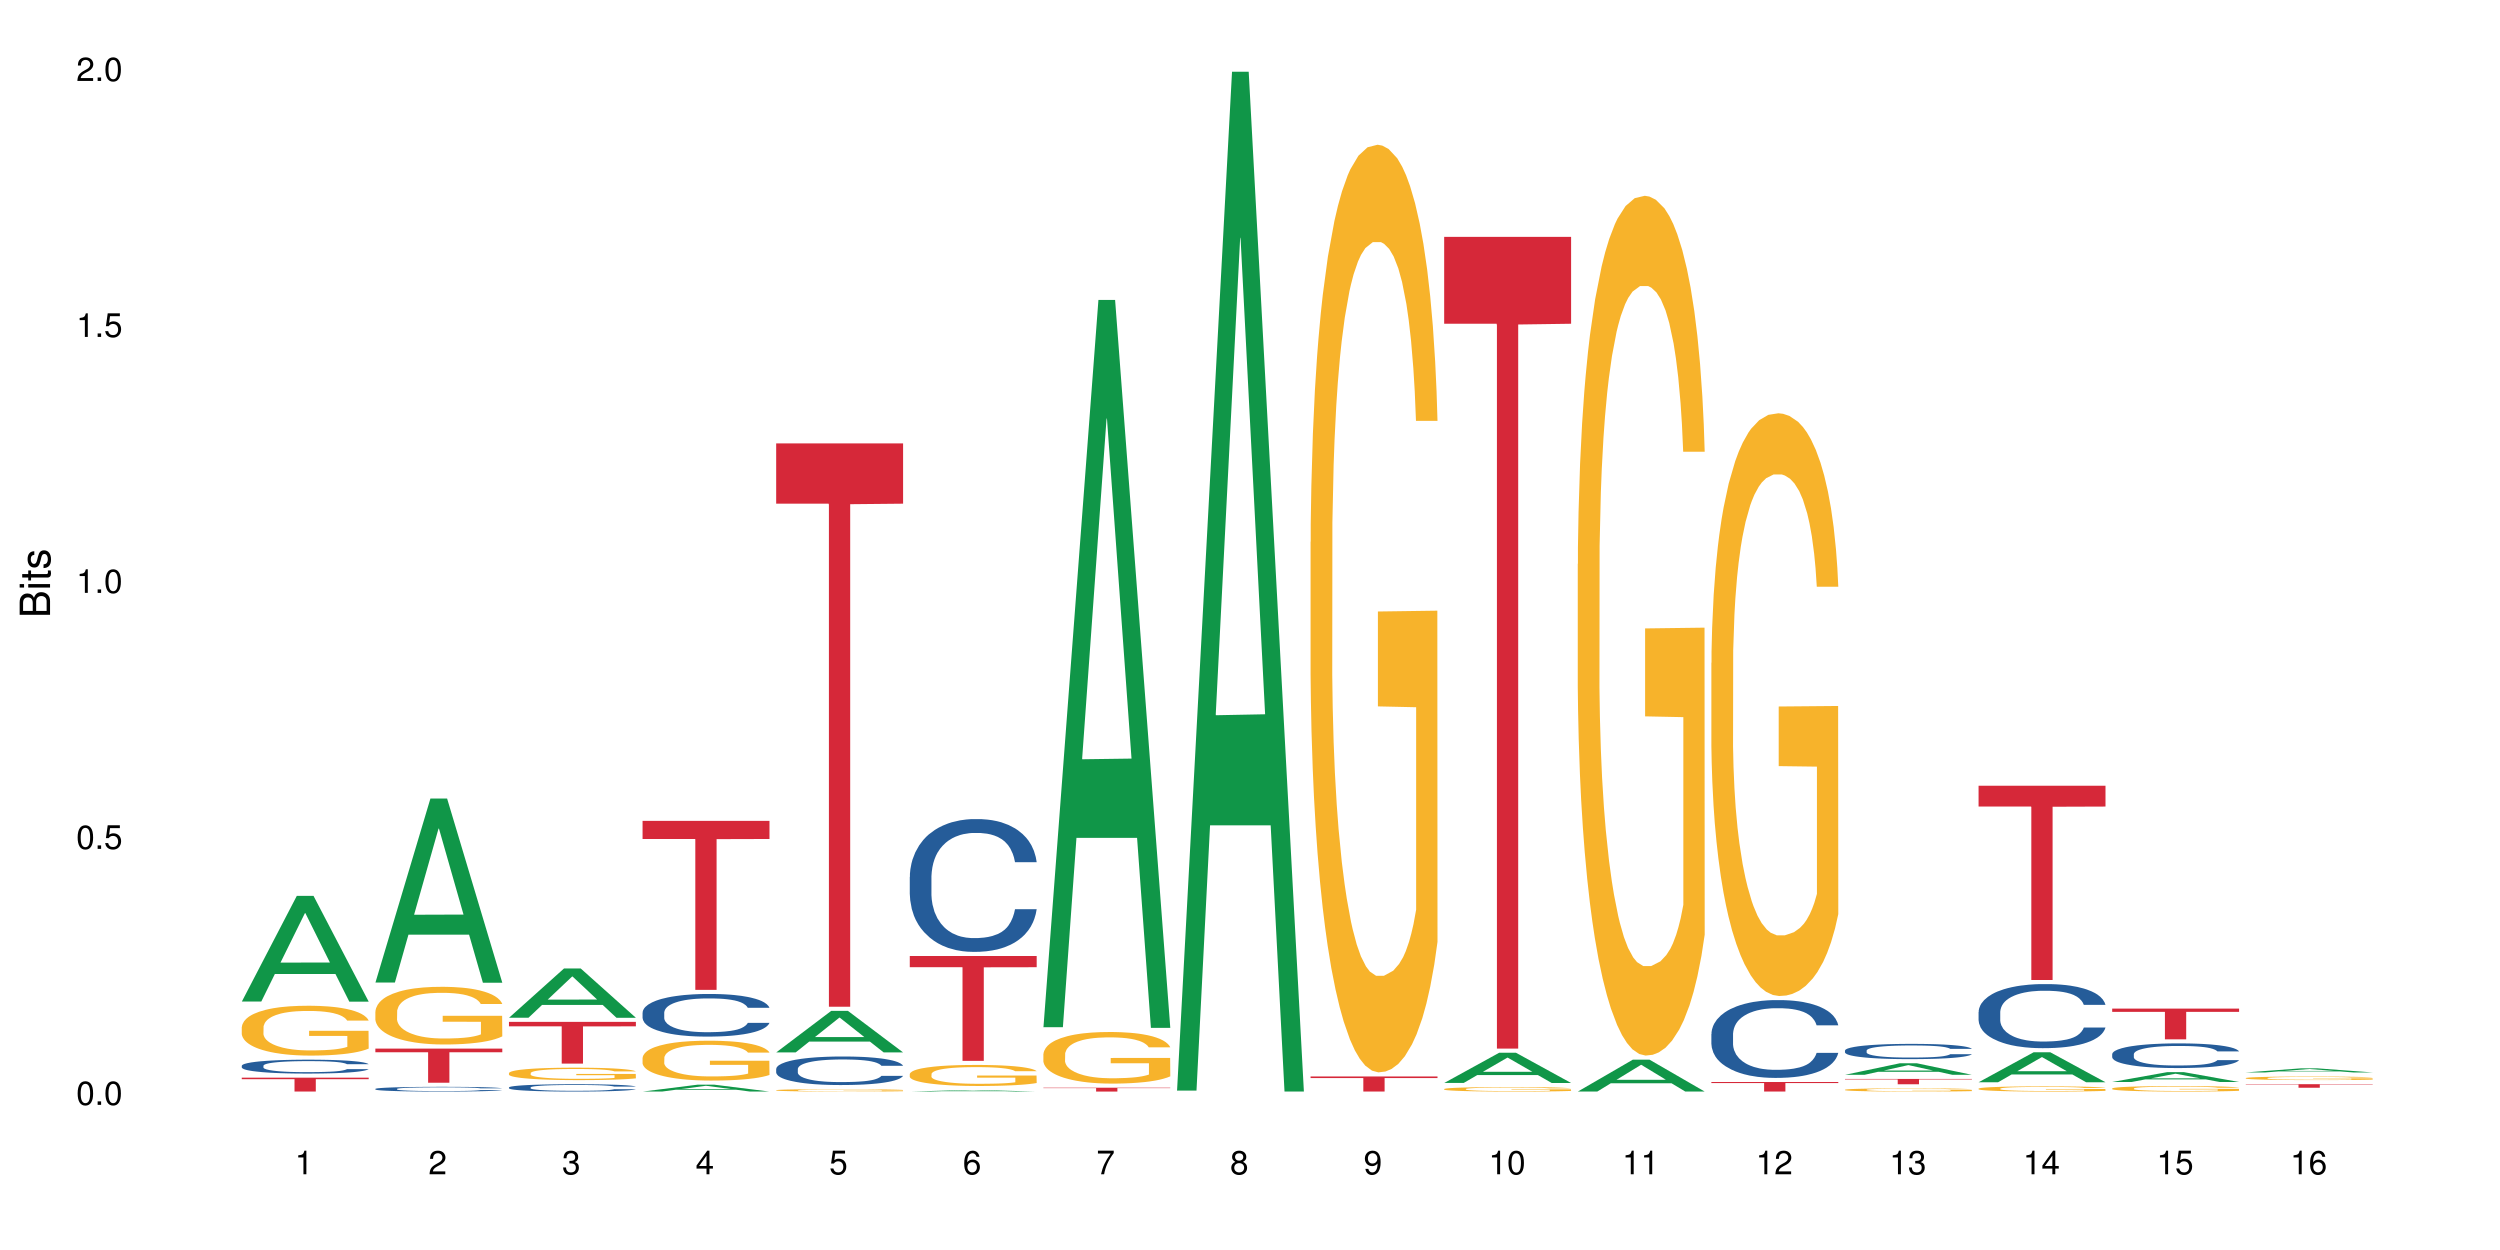 <?xml version="1.0" encoding="UTF-8"?>
<svg xmlns="http://www.w3.org/2000/svg" xmlns:xlink="http://www.w3.org/1999/xlink" width="720pt" height="360pt" viewBox="0 0 720 360" version="1.1">
<defs>
<g>
<symbol overflow="visible" id="glyph0-0">
<path style="stroke:none;" d=""/>
</symbol>
<symbol overflow="visible" id="glyph0-1">
<path style="stroke:none;" d="M 2.641 -6.797 C 2 -6.797 1.422 -6.531 1.078 -6.047 C 0.641 -5.453 0.406 -4.547 0.406 -3.297 C 0.406 -1 1.188 0.219 2.641 0.219 C 4.078 0.219 4.859 -1 4.859 -3.234 C 4.859 -4.562 4.656 -5.438 4.203 -6.047 C 3.844 -6.531 3.281 -6.797 2.641 -6.797 Z M 2.641 -6.047 C 3.547 -6.047 4 -5.125 4 -3.312 C 4 -1.375 3.562 -0.484 2.625 -0.484 C 1.734 -0.484 1.281 -1.422 1.281 -3.281 C 1.281 -5.141 1.734 -6.047 2.641 -6.047 Z M 2.641 -6.047 "/>
</symbol>
<symbol overflow="visible" id="glyph0-2">
<path style="stroke:none;" d="M 1.828 -1 L 0.828 -1 L 0.828 0 L 1.828 0 Z M 1.828 -1 "/>
</symbol>
<symbol overflow="visible" id="glyph0-3">
<path style="stroke:none;" d="M 4.562 -6.797 L 1.062 -6.797 L 0.547 -3.094 L 1.328 -3.094 C 1.719 -3.562 2.047 -3.734 2.578 -3.734 C 3.484 -3.734 4.062 -3.109 4.062 -2.094 C 4.062 -1.125 3.484 -0.531 2.578 -0.531 C 1.828 -0.531 1.375 -0.906 1.188 -1.672 L 0.328 -1.672 C 0.453 -1.109 0.547 -0.844 0.75 -0.594 C 1.125 -0.078 1.828 0.219 2.594 0.219 C 3.969 0.219 4.922 -0.781 4.922 -2.219 C 4.922 -3.562 4.031 -4.484 2.719 -4.484 C 2.25 -4.484 1.859 -4.359 1.469 -4.062 L 1.734 -5.969 L 4.562 -5.969 Z M 4.562 -6.797 "/>
</symbol>
<symbol overflow="visible" id="glyph0-4">
<path style="stroke:none;" d="M 2.484 -4.844 L 2.484 0 L 3.328 0 L 3.328 -6.797 L 2.766 -6.797 C 2.469 -5.75 2.281 -5.609 0.984 -5.453 L 0.984 -4.844 Z M 2.484 -4.844 "/>
</symbol>
<symbol overflow="visible" id="glyph0-5">
<path style="stroke:none;" d="M 4.859 -0.828 L 1.281 -0.828 C 1.359 -1.391 1.672 -1.75 2.5 -2.234 L 3.469 -2.75 C 4.406 -3.266 4.906 -3.969 4.906 -4.812 C 4.906 -5.375 4.672 -5.906 4.266 -6.266 C 3.859 -6.625 3.375 -6.797 2.719 -6.797 C 1.859 -6.797 1.219 -6.5 0.844 -5.922 C 0.609 -5.562 0.5 -5.125 0.484 -4.438 L 1.328 -4.438 C 1.359 -4.906 1.406 -5.188 1.531 -5.406 C 1.75 -5.812 2.188 -6.062 2.703 -6.062 C 3.469 -6.062 4.031 -5.516 4.031 -4.781 C 4.031 -4.25 3.719 -3.797 3.125 -3.438 L 2.234 -2.938 C 0.812 -2.141 0.406 -1.5 0.328 0 L 4.859 0 Z M 4.859 -0.828 "/>
</symbol>
<symbol overflow="visible" id="glyph0-6">
<path style="stroke:none;" d="M 2.125 -3.125 L 2.578 -3.125 C 3.516 -3.125 3.984 -2.703 3.984 -1.891 C 3.984 -1.031 3.469 -0.531 2.578 -0.531 C 1.656 -0.531 1.203 -0.984 1.156 -1.969 L 0.312 -1.969 C 0.344 -1.422 0.438 -1.078 0.609 -0.766 C 0.953 -0.109 1.625 0.219 2.547 0.219 C 3.953 0.219 4.859 -0.609 4.859 -1.906 C 4.859 -2.766 4.516 -3.25 3.703 -3.516 C 4.344 -3.766 4.656 -4.25 4.656 -4.938 C 4.656 -6.109 3.875 -6.797 2.578 -6.797 C 1.203 -6.797 0.484 -6.047 0.453 -4.609 L 1.297 -4.609 C 1.312 -5.016 1.344 -5.25 1.453 -5.453 C 1.641 -5.828 2.062 -6.062 2.594 -6.062 C 3.344 -6.062 3.797 -5.625 3.797 -4.906 C 3.797 -4.422 3.609 -4.141 3.25 -3.984 C 3.016 -3.891 2.719 -3.844 2.125 -3.844 Z M 2.125 -3.125 "/>
</symbol>
<symbol overflow="visible" id="glyph0-7">
<path style="stroke:none;" d="M 3.141 -1.625 L 3.141 0 L 3.984 0 L 3.984 -1.625 L 4.984 -1.625 L 4.984 -2.391 L 3.984 -2.391 L 3.984 -6.797 L 3.359 -6.797 L 0.266 -2.516 L 0.266 -1.625 Z M 3.141 -2.391 L 1 -2.391 L 3.141 -5.359 Z M 3.141 -2.391 "/>
</symbol>
<symbol overflow="visible" id="glyph0-8">
<path style="stroke:none;" d="M 4.781 -5.031 C 4.609 -6.141 3.891 -6.797 2.844 -6.797 C 2.094 -6.797 1.422 -6.438 1.031 -5.828 C 0.609 -5.172 0.406 -4.344 0.406 -3.094 C 0.406 -1.953 0.578 -1.234 0.984 -0.625 C 1.359 -0.078 1.953 0.219 2.703 0.219 C 3.984 0.219 4.922 -0.734 4.922 -2.078 C 4.922 -3.344 4.062 -4.234 2.844 -4.234 C 2.172 -4.234 1.641 -3.969 1.281 -3.469 C 1.281 -5.125 1.828 -6.047 2.797 -6.047 C 3.391 -6.047 3.797 -5.672 3.938 -5.031 Z M 2.734 -3.484 C 3.547 -3.484 4.062 -2.922 4.062 -2 C 4.062 -1.156 3.484 -0.531 2.703 -0.531 C 1.922 -0.531 1.328 -1.188 1.328 -2.047 C 1.328 -2.891 1.906 -3.484 2.734 -3.484 Z M 2.734 -3.484 "/>
</symbol>
<symbol overflow="visible" id="glyph0-9">
<path style="stroke:none;" d="M 4.984 -6.797 L 0.438 -6.797 L 0.438 -5.969 L 4.109 -5.969 C 2.5 -3.656 1.828 -2.234 1.328 0 L 2.219 0 C 2.594 -2.172 3.453 -4.047 4.984 -6.094 Z M 4.984 -6.797 "/>
</symbol>
<symbol overflow="visible" id="glyph0-10">
<path style="stroke:none;" d="M 3.75 -3.578 C 4.453 -4 4.688 -4.344 4.688 -4.984 C 4.688 -6.047 3.844 -6.797 2.641 -6.797 C 1.438 -6.797 0.594 -6.047 0.594 -4.984 C 0.594 -4.359 0.828 -4.016 1.516 -3.578 C 0.734 -3.203 0.359 -2.641 0.359 -1.891 C 0.359 -0.641 1.297 0.219 2.641 0.219 C 3.984 0.219 4.922 -0.641 4.922 -1.875 C 4.922 -2.641 4.531 -3.203 3.75 -3.578 Z M 2.641 -6.047 C 3.359 -6.047 3.812 -5.625 3.812 -4.969 C 3.812 -4.344 3.344 -3.922 2.641 -3.922 C 1.922 -3.922 1.453 -4.344 1.453 -4.984 C 1.453 -5.625 1.922 -6.047 2.641 -6.047 Z M 2.641 -3.203 C 3.484 -3.203 4.062 -2.672 4.062 -1.875 C 4.062 -1.062 3.484 -0.531 2.625 -0.531 C 1.797 -0.531 1.219 -1.078 1.219 -1.875 C 1.219 -2.672 1.797 -3.203 2.641 -3.203 Z M 2.641 -3.203 "/>
</symbol>
<symbol overflow="visible" id="glyph0-11">
<path style="stroke:none;" d="M 0.516 -1.547 C 0.672 -0.438 1.406 0.219 2.438 0.219 C 3.188 0.219 3.859 -0.141 4.266 -0.75 C 4.688 -1.406 4.891 -2.25 4.891 -3.484 C 4.891 -4.625 4.703 -5.359 4.312 -5.953 C 3.938 -6.5 3.344 -6.797 2.594 -6.797 C 1.297 -6.797 0.359 -5.844 0.359 -4.516 C 0.359 -3.25 1.234 -2.344 2.453 -2.344 C 3.094 -2.344 3.562 -2.578 4.016 -3.109 C 4 -1.453 3.469 -0.531 2.5 -0.531 C 1.906 -0.531 1.484 -0.906 1.359 -1.547 Z M 2.578 -6.062 C 3.375 -6.062 3.969 -5.406 3.969 -4.531 C 3.969 -3.688 3.375 -3.094 2.547 -3.094 C 1.734 -3.094 1.234 -3.672 1.234 -4.578 C 1.234 -5.438 1.797 -6.062 2.578 -6.062 Z M 2.578 -6.062 "/>
</symbol>
<symbol overflow="visible" id="glyph1-0">
<path style="stroke:none;" d=""/>
</symbol>
<symbol overflow="visible" id="glyph1-1">
<path style="stroke:none;" d="M 0 -0.953 L 0 -4.891 C 0 -5.719 -0.234 -6.344 -0.734 -6.797 C -1.188 -7.234 -1.812 -7.469 -2.5 -7.469 C -3.547 -7.469 -4.188 -7 -4.625 -5.875 C -4.984 -6.672 -5.641 -7.094 -6.531 -7.094 C -7.156 -7.094 -7.734 -6.859 -8.141 -6.391 C -8.562 -5.938 -8.75 -5.344 -8.75 -4.5 L -8.75 -0.953 Z M -4.984 -2.062 L -7.766 -2.062 L -7.766 -4.219 C -7.766 -4.844 -7.688 -5.203 -7.453 -5.5 C -7.219 -5.812 -6.859 -5.969 -6.375 -5.969 C -5.906 -5.969 -5.531 -5.812 -5.297 -5.5 C -5.062 -5.203 -4.984 -4.844 -4.984 -4.219 Z M -0.984 -2.062 L -4 -2.062 L -4 -4.781 C -4 -5.328 -3.859 -5.688 -3.578 -5.953 C -3.297 -6.219 -2.922 -6.359 -2.484 -6.359 C -2.062 -6.359 -1.688 -6.219 -1.406 -5.953 C -1.109 -5.688 -0.984 -5.328 -0.984 -4.781 Z M -0.984 -2.062 "/>
</symbol>
<symbol overflow="visible" id="glyph1-2">
<path style="stroke:none;" d="M -6.281 -1.797 L -6.281 -0.797 L 0 -0.797 L 0 -1.797 Z M -8.75 -1.797 L -8.75 -0.797 L -7.484 -0.797 L -7.484 -1.797 Z M -8.75 -1.797 "/>
</symbol>
<symbol overflow="visible" id="glyph1-3">
<path style="stroke:none;" d="M -6.281 -3.047 L -6.281 -2.016 L -8.016 -2.016 L -8.016 -1.016 L -6.281 -1.016 L -6.281 -0.172 L -5.469 -0.172 L -5.469 -1.016 L -0.719 -1.016 C -0.078 -1.016 0.281 -1.453 0.281 -2.234 C 0.281 -2.469 0.25 -2.719 0.188 -3.047 L -0.641 -3.047 C -0.609 -2.922 -0.594 -2.766 -0.594 -2.562 C -0.594 -2.141 -0.719 -2.016 -1.156 -2.016 L -5.469 -2.016 L -5.469 -3.047 Z M -6.281 -3.047 "/>
</symbol>
<symbol overflow="visible" id="glyph1-4">
<path style="stroke:none;" d="M -4.531 -5.25 C -5.766 -5.25 -6.469 -4.422 -6.469 -2.969 C -6.469 -1.516 -5.719 -0.562 -4.547 -0.562 C -3.562 -0.562 -3.094 -1.062 -2.734 -2.562 L -2.516 -3.484 C -2.344 -4.188 -2.094 -4.469 -1.625 -4.469 C -1.047 -4.469 -0.641 -3.875 -0.641 -3 C -0.641 -2.453 -0.797 -2 -1.062 -1.75 C -1.25 -1.594 -1.422 -1.531 -1.875 -1.469 L -1.875 -0.406 C -0.422 -0.453 0.281 -1.266 0.281 -2.922 C 0.281 -4.5 -0.5 -5.516 -1.719 -5.516 C -2.656 -5.516 -3.172 -4.984 -3.469 -3.734 L -3.703 -2.766 C -3.891 -1.953 -4.156 -1.609 -4.594 -1.609 C -5.172 -1.609 -5.547 -2.125 -5.547 -2.938 C -5.547 -3.75 -5.203 -4.172 -4.531 -4.203 Z M -4.531 -5.25 "/>
</symbol>
</g>
</defs>
<g id="surface65792">
<rect x="0" y="0" width="720" height="360" style="fill:rgb(100%,100%,100%);fill-opacity:1;stroke:none;"/>
<path style=" stroke:none;fill-rule:nonzero;fill:rgb(6.275%,58.824%,28.235%);fill-opacity:1;" d="M 69.629 288.445 L 69.668 288.418 L 85.484 258.004 L 90.289 258.004 L 106.184 288.473 L 100.598 288.473 L 96.613 280.52 L 79.156 280.52 L 75.254 288.445 L 69.629 288.445 L 80.836 277.23 L 95.012 277.203 L 87.945 262.98 L 87.867 262.953 L 87.789 263.039 L 80.797 277.203 L 80.836 277.23 Z M 69.629 288.445 "/>
<path style=" stroke:none;fill-rule:nonzero;fill:rgb(14.51%,36.078%,60%);fill-opacity:1;" d="M 69.629 306.934 L 69.676 306.93 L 69.676 306.84 L 69.809 306.703 L 70.121 306.527 L 70.434 306.406 L 71.234 306.191 L 72.348 305.98 L 73.508 305.82 L 74.355 305.727 L 75.113 305.652 L 76.852 305.516 L 77.965 305.449 L 79.168 305.387 L 80.641 305.324 L 81.711 305.285 L 84.117 305.227 L 85.898 305.203 L 87.281 305.191 L 90.27 305.191 L 92.051 305.207 L 93.344 305.227 L 94.77 305.254 L 95.973 305.285 L 98.07 305.367 L 99.941 305.469 L 100.789 305.527 L 102.125 305.641 L 103.152 305.75 L 103.863 305.848 L 104.668 305.98 L 105.379 306.145 L 105.914 306.332 L 106.184 306.488 L 99.941 306.488 L 99.629 306.344 L 99.273 306.23 L 98.605 306.082 L 97.938 305.973 L 97 305.867 L 96.152 305.797 L 94.992 305.73 L 93.969 305.684 L 92.898 305.652 L 91.875 305.629 L 89.91 305.609 L 87.637 305.609 L 86.793 305.617 L 85.055 305.645 L 84.117 305.672 L 82.781 305.723 L 81.844 305.77 L 80.73 305.844 L 79.973 305.906 L 79.035 306 L 78.367 306.082 L 77.609 306.203 L 77.164 306.297 L 76.762 306.398 L 76.406 306.52 L 76.137 306.648 L 75.961 306.781 L 75.871 306.914 L 75.871 307.48 L 75.961 307.613 L 76.184 307.766 L 76.762 307.988 L 77.609 308.184 L 78.59 308.336 L 79.527 308.445 L 80.059 308.496 L 80.773 308.555 L 81.887 308.629 L 83.492 308.703 L 84.43 308.73 L 85.855 308.762 L 87.328 308.773 L 89.289 308.773 L 91.027 308.762 L 92.184 308.742 L 93.391 308.711 L 95.039 308.648 L 96.062 308.594 L 96.953 308.523 L 97.625 308.453 L 98.07 308.395 L 98.738 308.281 L 99.273 308.156 L 99.676 308.027 L 99.941 307.906 L 106.184 307.906 L 105.914 308.051 L 105.516 308.191 L 105.113 308.301 L 104.488 308.426 L 103.773 308.539 L 102.75 308.668 L 101.902 308.754 L 100.789 308.844 L 99.762 308.914 L 98.648 308.977 L 97 309.051 L 95.93 309.086 L 94.77 309.117 L 93.391 309.148 L 91.648 309.172 L 89.777 309.188 L 88.039 309.191 L 86.168 309.184 L 84.785 309.168 L 82.957 309.137 L 80.684 309.07 L 79.035 309 L 77.742 308.934 L 76.629 308.859 L 75.379 308.762 L 73.773 308.598 L 72.793 308.477 L 72.125 308.371 L 71.367 308.23 L 70.832 308.102 L 70.207 307.898 L 69.762 307.637 L 69.629 307.438 Z M 69.629 306.934 "/>
<path style=" stroke:none;fill-rule:nonzero;fill:rgb(96.863%,70.196%,16.863%);fill-opacity:1;" d="M 69.629 295.805 L 69.676 295.789 L 69.676 295.527 L 69.852 294.938 L 70.297 294.125 L 70.879 293.457 L 71.5 292.934 L 71.902 292.656 L 72.57 292.262 L 73.152 291.977 L 74.621 291.387 L 76.496 290.836 L 77.52 290.598 L 78.68 290.375 L 80.328 290.125 L 81.086 290.035 L 83.402 289.824 L 86.035 289.695 L 88.93 289.652 L 90.27 289.668 L 92.098 289.719 L 94.594 289.863 L 96.02 289.996 L 97.133 290.125 L 98.293 290.297 L 99.719 290.559 L 101.055 290.875 L 102.125 291.188 L 103.195 291.582 L 104.086 292 L 104.844 292.461 L 105.516 293.012 L 105.914 293.469 L 106.184 293.93 L 99.984 293.93 L 99.629 293.469 L 99.227 293.117 L 98.559 292.684 L 97.891 292.367 L 97.223 292.121 L 95.973 291.777 L 94.906 291.57 L 93.566 291.387 L 92.273 291.266 L 90.805 291.188 L 89.91 291.16 L 87.551 291.16 L 85.41 291.254 L 84.16 291.359 L 83.27 291.465 L 82.023 291.66 L 81.266 291.816 L 80.816 291.922 L 79.48 292.328 L 78.59 292.695 L 78.098 292.945 L 77.477 293.34 L 77.027 293.691 L 76.539 294.219 L 76.27 294.609 L 75.914 295.504 L 75.871 297.863 L 76.004 298.359 L 76.27 298.898 L 76.629 299.371 L 77.164 299.867 L 77.699 300.25 L 78.633 300.762 L 79.438 301.102 L 80.059 301.324 L 81.266 301.68 L 81.754 301.797 L 82.914 302.031 L 84.117 302.215 L 85.59 302.375 L 86.703 302.453 L 88.484 302.516 L 90.758 302.516 L 93.434 302.438 L 95.129 302.332 L 96.285 302.23 L 97.043 302.137 L 97.98 301.992 L 98.648 301.863 L 99.273 301.719 L 100.031 301.496 L 100.031 298.359 L 89.02 298.348 L 89.02 296.879 L 106.137 296.867 L 106.184 301.992 L 105.246 302.348 L 104.086 302.688 L 102.973 302.949 L 101.812 303.172 L 100.164 303.422 L 98.828 303.578 L 96.777 303.762 L 94.906 303.883 L 92.941 303.961 L 91.203 304 L 89.152 304.012 L 87.328 303.984 L 85.363 303.906 L 83.805 303.801 L 82.379 303.672 L 80.953 303.5 L 79.168 303.227 L 78.012 303.004 L 76.805 302.727 L 75.602 302.398 L 74.531 302.047 L 73.82 301.77 L 73.105 301.457 L 72.348 301.062 L 71.637 300.617 L 71.102 300.211 L 70.609 299.75 L 70.254 299.316 L 69.898 298.727 L 69.719 298.254 L 69.629 297.848 Z M 69.629 295.805 "/>
<path style=" stroke:none;fill-rule:nonzero;fill:rgb(83.922%,15.686%,22.353%);fill-opacity:1;" d="M 69.629 310.371 L 106.184 310.371 L 106.184 310.801 L 90.949 310.805 L 90.949 314.371 L 84.82 314.371 L 84.82 310.805 L 84.73 310.801 L 69.629 310.801 Z M 69.629 310.371 "/>
<path style=" stroke:none;fill-rule:nonzero;fill:rgb(6.275%,58.824%,28.235%);fill-opacity:1;" d="M 108.105 282.973 L 108.145 282.922 L 123.961 229.977 L 128.766 229.977 L 144.66 283.02 L 139.074 283.02 L 135.09 269.176 L 117.637 269.176 L 113.73 282.973 L 108.105 282.973 L 119.312 263.445 L 133.492 263.395 L 126.422 238.641 L 126.344 238.59 L 126.266 238.742 L 119.273 263.395 L 119.312 263.445 Z M 108.105 282.973 "/>
<path style=" stroke:none;fill-rule:nonzero;fill:rgb(14.51%,36.078%,60%);fill-opacity:1;" d="M 108.105 313.602 L 108.152 313.602 L 108.152 313.57 L 108.285 313.523 L 108.598 313.461 L 108.91 313.422 L 109.711 313.348 L 110.824 313.277 L 111.984 313.223 L 112.832 313.191 L 113.59 313.164 L 115.328 313.121 L 116.441 313.094 L 117.645 313.074 L 119.117 313.055 L 120.188 313.039 L 122.594 313.02 L 124.375 313.012 L 125.758 313.008 L 128.746 313.008 L 130.527 313.012 L 131.82 313.02 L 133.246 313.031 L 134.453 313.039 L 136.547 313.066 L 138.418 313.102 L 139.266 313.121 L 140.602 313.16 L 141.629 313.199 L 142.34 313.23 L 143.145 313.277 L 143.855 313.332 L 144.391 313.398 L 144.66 313.449 L 138.418 313.449 L 138.105 313.402 L 137.75 313.363 L 137.082 313.312 L 136.414 313.273 L 135.477 313.238 L 134.629 313.215 L 133.469 313.191 L 132.445 313.176 L 131.375 313.164 L 130.352 313.156 L 128.391 313.148 L 126.117 313.148 L 125.27 313.152 L 123.531 313.164 L 122.594 313.172 L 121.258 313.188 L 120.32 313.207 L 119.207 313.23 L 118.449 313.25 L 117.512 313.285 L 116.844 313.312 L 116.086 313.352 L 115.641 313.383 L 115.238 313.418 L 114.883 313.461 L 114.613 313.504 L 114.438 313.551 L 114.348 313.594 L 114.348 313.789 L 114.438 313.832 L 114.66 313.887 L 115.238 313.961 L 116.086 314.027 L 117.066 314.078 L 118.004 314.117 L 118.539 314.133 L 119.25 314.152 L 120.363 314.18 L 121.969 314.203 L 122.906 314.215 L 124.332 314.223 L 125.805 314.23 L 127.766 314.23 L 129.504 314.223 L 130.664 314.219 L 131.867 314.207 L 133.516 314.188 L 134.539 314.168 L 135.434 314.145 L 136.102 314.117 L 136.547 314.098 L 137.215 314.062 L 137.75 314.02 L 138.152 313.977 L 138.418 313.934 L 144.66 313.934 L 144.391 313.98 L 143.992 314.031 L 143.59 314.066 L 142.965 314.109 L 142.254 314.148 L 141.227 314.191 L 140.379 314.223 L 139.266 314.254 L 138.242 314.277 L 137.125 314.297 L 135.477 314.32 L 134.406 314.336 L 133.246 314.348 L 131.867 314.355 L 130.129 314.363 L 128.254 314.371 L 126.516 314.371 L 124.645 314.367 L 123.262 314.363 L 121.434 314.352 L 119.16 314.328 L 117.512 314.305 L 116.219 314.281 L 115.105 314.258 L 113.855 314.223 L 112.254 314.168 L 111.27 314.125 L 110.602 314.09 L 109.844 314.043 L 109.309 314 L 108.688 313.93 L 108.238 313.84 L 108.105 313.773 Z M 108.105 313.602 "/>
<path style=" stroke:none;fill-rule:nonzero;fill:rgb(96.863%,70.196%,16.863%);fill-opacity:1;" d="M 108.105 291.316 L 108.152 291.301 L 108.152 290.996 L 108.328 290.316 L 108.773 289.375 L 109.355 288.602 L 109.98 287.992 L 110.379 287.676 L 111.047 287.219 L 111.629 286.887 L 113.098 286.203 L 114.973 285.566 L 115.996 285.293 L 117.156 285.035 L 118.805 284.746 L 119.562 284.641 L 121.879 284.398 L 124.512 284.246 L 127.406 284.199 L 128.746 284.215 L 130.574 284.277 L 133.07 284.445 L 134.496 284.594 L 135.609 284.746 L 136.77 284.945 L 138.195 285.246 L 139.531 285.613 L 140.602 285.977 L 141.672 286.43 L 142.562 286.918 L 143.32 287.449 L 143.992 288.086 L 144.391 288.617 L 144.66 289.148 L 138.465 289.148 L 138.105 288.617 L 137.707 288.207 L 137.035 287.707 L 136.367 287.34 L 135.699 287.055 L 134.453 286.66 L 133.383 286.414 L 132.043 286.203 L 130.75 286.066 L 129.281 285.977 L 128.391 285.945 L 126.027 285.945 L 123.887 286.051 L 122.637 286.172 L 121.746 286.293 L 120.5 286.523 L 119.742 286.703 L 119.297 286.824 L 117.957 287.297 L 117.066 287.719 L 116.574 288.008 L 115.953 288.465 L 115.508 288.875 L 115.016 289.48 L 114.75 289.938 L 114.391 290.969 L 114.348 293.699 L 114.48 294.273 L 114.75 294.898 L 115.105 295.441 L 115.641 296.02 L 116.176 296.461 L 117.109 297.051 L 117.914 297.445 L 118.539 297.703 L 119.742 298.113 L 120.23 298.25 L 121.391 298.523 L 122.594 298.734 L 124.066 298.918 L 125.18 299.008 L 126.961 299.086 L 129.234 299.086 L 131.91 298.992 L 133.605 298.871 L 134.762 298.75 L 135.52 298.645 L 136.457 298.477 L 137.125 298.324 L 137.75 298.16 L 138.508 297.902 L 138.508 294.273 L 127.496 294.262 L 127.496 292.559 L 144.613 292.547 L 144.66 298.477 L 143.723 298.887 L 142.562 299.281 L 141.449 299.586 L 140.289 299.844 L 138.641 300.133 L 137.305 300.312 L 135.254 300.527 L 133.383 300.664 L 131.422 300.754 L 129.68 300.801 L 127.633 300.812 L 125.805 300.785 L 123.844 300.691 L 122.281 300.57 L 120.855 300.418 L 119.43 300.223 L 117.645 299.902 L 116.488 299.645 L 115.285 299.328 L 114.078 298.949 L 113.012 298.539 L 112.297 298.219 L 111.582 297.855 L 110.824 297.402 L 110.113 296.883 L 109.578 296.414 L 109.086 295.883 L 108.73 295.383 L 108.375 294.699 L 108.195 294.152 L 108.105 293.684 Z M 108.105 291.316 "/>
<path style=" stroke:none;fill-rule:nonzero;fill:rgb(83.922%,15.686%,22.353%);fill-opacity:1;" d="M 108.105 301.992 L 144.66 301.992 L 144.66 303.047 L 129.426 303.055 L 129.426 311.828 L 123.297 311.828 L 123.297 303.066 L 123.207 303.047 L 108.105 303.047 Z M 108.105 301.992 "/>
<path style=" stroke:none;fill-rule:nonzero;fill:rgb(6.275%,58.824%,28.235%);fill-opacity:1;" d="M 146.582 293.113 L 146.621 293.098 L 162.438 278.918 L 167.242 278.918 L 183.137 293.125 L 177.551 293.125 L 173.57 289.418 L 156.113 289.418 L 152.207 293.113 L 146.582 293.113 L 157.793 287.883 L 171.969 287.871 L 164.898 281.238 L 164.82 281.227 L 164.742 281.266 L 157.754 287.871 L 157.793 287.883 Z M 146.582 293.113 "/>
<path style=" stroke:none;fill-rule:nonzero;fill:rgb(14.51%,36.078%,60%);fill-opacity:1;" d="M 146.582 313.176 L 146.629 313.172 L 146.629 313.125 L 146.762 313.051 L 147.074 312.961 L 147.387 312.895 L 148.188 312.781 L 149.301 312.672 L 150.461 312.586 L 151.309 312.535 L 152.066 312.496 L 153.805 312.426 L 154.918 312.391 L 156.121 312.355 L 157.594 312.324 L 158.664 312.305 L 161.07 312.273 L 162.855 312.258 L 164.234 312.254 L 167.223 312.254 L 169.004 312.262 L 170.297 312.27 L 171.727 312.285 L 172.93 312.305 L 175.023 312.348 L 176.895 312.402 L 177.742 312.43 L 179.078 312.492 L 180.105 312.551 L 180.82 312.602 L 181.621 312.672 L 182.336 312.758 L 182.867 312.855 L 183.137 312.941 L 176.895 312.941 L 176.582 312.863 L 176.227 312.805 L 175.559 312.723 L 174.891 312.668 L 173.953 312.613 L 173.105 312.574 L 171.949 312.539 L 170.922 312.516 L 169.852 312.496 L 168.828 312.484 L 166.867 312.473 L 164.594 312.473 L 163.746 312.477 L 162.008 312.492 L 161.07 312.508 L 159.734 312.535 L 158.797 312.559 L 157.684 312.598 L 156.926 312.629 L 155.988 312.68 L 155.32 312.727 L 154.562 312.789 L 154.117 312.836 L 153.715 312.891 L 153.359 312.957 L 153.09 313.023 L 152.914 313.094 L 152.824 313.164 L 152.824 313.465 L 152.914 313.535 L 153.137 313.617 L 153.715 313.734 L 154.562 313.836 L 155.543 313.918 L 156.48 313.977 L 157.016 314.004 L 157.727 314.035 L 158.844 314.074 L 160.445 314.109 L 161.383 314.125 L 162.809 314.141 L 164.281 314.148 L 166.242 314.148 L 167.98 314.141 L 169.141 314.133 L 170.344 314.117 L 171.992 314.086 L 173.016 314.055 L 173.91 314.016 L 174.578 313.98 L 175.023 313.949 L 175.691 313.891 L 176.227 313.824 L 176.629 313.754 L 176.895 313.688 L 183.137 313.688 L 182.867 313.766 L 182.469 313.844 L 182.066 313.898 L 181.441 313.965 L 180.73 314.027 L 179.703 314.094 L 178.855 314.137 L 177.742 314.188 L 176.719 314.223 L 175.602 314.258 L 173.953 314.297 L 172.883 314.316 L 171.727 314.332 L 170.344 314.348 L 168.605 314.359 L 166.73 314.367 L 164.992 314.371 L 163.121 314.367 L 161.738 314.359 L 159.91 314.34 L 157.637 314.309 L 155.988 314.27 L 154.695 314.234 L 153.582 314.195 L 152.332 314.141 L 150.73 314.059 L 149.75 313.992 L 149.078 313.938 L 148.32 313.863 L 147.785 313.793 L 147.164 313.688 L 146.719 313.547 L 146.582 313.441 Z M 146.582 313.176 "/>
<path style=" stroke:none;fill-rule:nonzero;fill:rgb(96.863%,70.196%,16.863%);fill-opacity:1;" d="M 146.582 309.027 L 146.629 309.023 L 146.629 308.957 L 146.805 308.809 L 147.25 308.605 L 147.832 308.441 L 148.457 308.309 L 148.855 308.242 L 149.523 308.141 L 150.105 308.07 L 151.574 307.922 L 153.449 307.785 L 154.473 307.727 L 155.633 307.672 L 157.281 307.609 L 158.039 307.586 L 160.359 307.535 L 162.988 307.5 L 165.887 307.492 L 167.223 307.496 L 169.051 307.508 L 171.547 307.543 L 172.973 307.578 L 174.086 307.609 L 175.246 307.652 L 176.672 307.719 L 178.012 307.797 L 179.078 307.875 L 180.148 307.973 L 181.043 308.078 L 181.801 308.191 L 182.469 308.328 L 182.867 308.445 L 183.137 308.559 L 176.941 308.559 L 176.582 308.445 L 176.184 308.355 L 175.516 308.246 L 174.844 308.168 L 174.176 308.105 L 172.93 308.02 L 171.859 307.969 L 170.52 307.922 L 169.227 307.895 L 167.758 307.875 L 166.867 307.867 L 164.504 307.867 L 162.363 307.891 L 161.117 307.918 L 160.223 307.941 L 158.977 307.992 L 158.219 308.031 L 157.773 308.059 L 156.434 308.16 L 155.543 308.25 L 155.055 308.312 L 154.43 308.41 L 153.984 308.5 L 153.492 308.629 L 153.227 308.727 L 152.867 308.949 L 152.824 309.539 L 152.957 309.664 L 153.227 309.797 L 153.582 309.914 L 154.117 310.039 L 154.652 310.137 L 155.586 310.262 L 156.391 310.348 L 157.016 310.402 L 158.219 310.492 L 158.707 310.52 L 159.867 310.578 L 161.07 310.625 L 162.543 310.664 L 163.656 310.684 L 165.438 310.699 L 167.711 310.699 L 170.387 310.68 L 172.082 310.656 L 173.242 310.629 L 174 310.605 L 174.934 310.57 L 175.602 310.539 L 176.227 310.5 L 176.984 310.445 L 176.984 309.664 L 165.973 309.66 L 165.973 309.293 L 183.094 309.289 L 183.137 310.57 L 182.199 310.66 L 181.043 310.742 L 179.926 310.809 L 178.77 310.863 L 177.117 310.926 L 175.781 310.965 L 173.73 311.012 L 171.859 311.043 L 169.898 311.062 L 168.16 311.07 L 166.109 311.074 L 164.281 311.066 L 162.32 311.047 L 160.758 311.023 L 159.332 310.988 L 157.906 310.945 L 156.121 310.879 L 154.965 310.82 L 153.762 310.754 L 152.555 310.672 L 151.488 310.582 L 150.773 310.516 L 150.059 310.438 L 149.301 310.336 L 148.59 310.227 L 148.055 310.125 L 147.562 310.012 L 147.207 309.902 L 146.852 309.754 L 146.672 309.637 L 146.582 309.535 Z M 146.582 309.027 "/>
<path style=" stroke:none;fill-rule:nonzero;fill:rgb(83.922%,15.686%,22.353%);fill-opacity:1;" d="M 146.582 294.305 L 183.137 294.305 L 183.137 295.59 L 167.902 295.602 L 167.902 306.312 L 161.773 306.312 L 161.773 295.613 L 161.684 295.59 L 146.582 295.59 Z M 146.582 294.305 "/>
<path style=" stroke:none;fill-rule:nonzero;fill:rgb(6.275%,58.824%,28.235%);fill-opacity:1;" d="M 185.059 314.367 L 185.098 314.367 L 200.914 312.387 L 205.719 312.387 L 221.613 314.371 L 216.027 314.371 L 212.047 313.852 L 194.59 313.852 L 190.684 314.367 L 185.059 314.367 L 196.27 313.637 L 210.445 313.637 L 203.375 312.711 L 203.297 312.707 L 203.219 312.715 L 196.23 313.637 L 196.27 313.637 Z M 185.059 314.367 "/>
<path style=" stroke:none;fill-rule:nonzero;fill:rgb(14.51%,36.078%,60%);fill-opacity:1;" d="M 185.059 291.609 L 185.105 291.602 L 185.105 291.332 L 185.238 290.906 L 185.551 290.367 L 185.863 289.996 L 186.664 289.332 L 187.781 288.695 L 188.938 288.199 L 189.785 287.91 L 190.543 287.684 L 192.281 287.27 L 193.395 287.055 L 194.602 286.867 L 196.07 286.676 L 197.141 286.562 L 199.547 286.383 L 201.332 286.305 L 202.711 286.27 L 205.699 286.27 L 207.484 286.316 L 208.773 286.371 L 210.203 286.461 L 211.406 286.562 L 213.5 286.809 L 215.371 287.125 L 216.219 287.305 L 217.559 287.652 L 218.582 287.988 L 219.297 288.277 L 220.098 288.695 L 220.812 289.199 L 221.348 289.77 L 221.613 290.254 L 215.371 290.254 L 215.062 289.805 L 214.703 289.457 L 214.035 288.996 L 213.367 288.672 L 212.43 288.348 L 211.582 288.133 L 210.426 287.922 L 209.398 287.785 L 208.328 287.684 L 207.305 287.617 L 205.344 287.551 L 203.07 287.551 L 202.223 287.574 L 200.484 287.664 L 199.547 287.742 L 198.211 287.898 L 197.273 288.043 L 196.16 288.27 L 195.402 288.457 L 194.465 288.75 L 193.797 289.008 L 193.039 289.379 L 192.594 289.66 L 192.191 289.973 L 191.836 290.344 L 191.57 290.734 L 191.391 291.152 L 191.301 291.555 L 191.301 293.293 L 191.391 293.699 L 191.613 294.168 L 192.191 294.852 L 193.039 295.449 L 194.02 295.918 L 194.957 296.254 L 195.492 296.414 L 196.203 296.594 L 197.32 296.816 L 198.922 297.039 L 199.859 297.129 L 201.285 297.219 L 202.758 297.266 L 204.719 297.266 L 206.457 297.219 L 207.617 297.164 L 208.82 297.074 L 210.469 296.883 L 211.496 296.703 L 212.387 296.492 L 213.055 296.277 L 213.5 296.098 L 214.168 295.75 L 214.703 295.371 L 215.105 294.977 L 215.371 294.594 L 221.613 294.594 L 221.348 295.043 L 220.945 295.48 L 220.543 295.809 L 219.918 296.199 L 219.207 296.547 L 218.18 296.941 L 217.336 297.199 L 216.219 297.477 L 215.195 297.691 L 214.078 297.883 L 212.43 298.105 L 211.359 298.219 L 210.203 298.32 L 208.82 298.41 L 207.082 298.488 L 205.211 298.531 L 203.469 298.543 L 201.598 298.523 L 200.215 298.477 L 198.391 298.375 L 196.117 298.176 L 194.465 297.961 L 193.172 297.746 L 192.059 297.523 L 190.812 297.219 L 189.207 296.727 L 188.227 296.344 L 187.555 296.031 L 186.797 295.594 L 186.266 295.199 L 185.641 294.574 L 185.195 293.777 L 185.059 293.16 Z M 185.059 291.609 "/>
<path style=" stroke:none;fill-rule:nonzero;fill:rgb(96.863%,70.196%,16.863%);fill-opacity:1;" d="M 185.059 304.641 L 185.105 304.633 L 185.105 304.422 L 185.281 303.949 L 185.73 303.301 L 186.309 302.766 L 186.934 302.344 L 187.332 302.125 L 188.004 301.809 L 188.582 301.578 L 190.055 301.109 L 191.926 300.668 L 192.949 300.48 L 194.109 300.301 L 195.758 300.102 L 196.516 300.027 L 198.836 299.859 L 201.465 299.754 L 204.363 299.723 L 205.699 299.734 L 207.527 299.777 L 210.023 299.891 L 211.449 299.996 L 212.562 300.102 L 213.723 300.238 L 215.148 300.445 L 216.488 300.699 L 217.559 300.949 L 218.625 301.266 L 219.52 301.602 L 220.277 301.969 L 220.945 302.406 L 221.348 302.773 L 221.613 303.141 L 215.418 303.141 L 215.062 302.773 L 214.66 302.492 L 213.992 302.145 L 213.32 301.895 L 212.652 301.695 L 211.406 301.422 L 210.336 301.254 L 209 301.109 L 207.707 301.012 L 206.234 300.949 L 205.344 300.93 L 202.98 300.93 L 200.84 301.004 L 199.594 301.086 L 198.699 301.172 L 197.453 301.328 L 196.695 301.453 L 196.25 301.539 L 194.91 301.863 L 194.02 302.156 L 193.531 302.355 L 192.906 302.672 L 192.461 302.953 L 191.969 303.371 L 191.703 303.688 L 191.344 304.398 L 191.301 306.289 L 191.434 306.688 L 191.703 307.117 L 192.059 307.492 L 192.594 307.891 L 193.129 308.195 L 194.066 308.605 L 194.867 308.879 L 195.492 309.055 L 196.695 309.34 L 197.184 309.434 L 198.344 309.621 L 199.547 309.77 L 201.02 309.895 L 202.133 309.957 L 203.918 310.012 L 206.191 310.012 L 208.863 309.945 L 210.559 309.863 L 211.719 309.781 L 212.477 309.707 L 213.41 309.59 L 214.078 309.484 L 214.703 309.371 L 215.461 309.191 L 215.461 306.688 L 204.453 306.676 L 204.453 305.5 L 221.57 305.492 L 221.613 309.59 L 220.676 309.875 L 219.52 310.145 L 218.402 310.355 L 217.246 310.535 L 215.594 310.734 L 214.258 310.859 L 212.207 311.008 L 210.336 311.102 L 208.375 311.164 L 206.637 311.195 L 204.586 311.207 L 202.758 311.184 L 200.797 311.121 L 199.234 311.039 L 197.809 310.934 L 196.383 310.797 L 194.602 310.578 L 193.441 310.398 L 192.238 310.18 L 191.035 309.914 L 189.965 309.633 L 189.25 309.414 L 188.539 309.16 L 187.781 308.848 L 187.066 308.488 L 186.531 308.164 L 186.039 307.797 L 185.684 307.453 L 185.328 306.98 L 185.148 306.602 L 185.059 306.277 Z M 185.059 304.641 "/>
<path style=" stroke:none;fill-rule:nonzero;fill:rgb(83.922%,15.686%,22.353%);fill-opacity:1;" d="M 185.059 236.418 L 221.613 236.418 L 221.613 241.629 L 206.379 241.672 L 206.379 285.09 L 200.25 285.09 L 200.25 241.719 L 200.16 241.629 L 185.059 241.629 Z M 185.059 236.418 "/>
<path style=" stroke:none;fill-rule:nonzero;fill:rgb(6.275%,58.824%,28.235%);fill-opacity:1;" d="M 223.539 303.086 L 223.578 303.078 L 239.391 291.129 L 244.195 291.129 L 260.09 303.098 L 254.504 303.098 L 250.523 299.973 L 233.066 299.973 L 229.16 303.086 L 223.539 303.086 L 234.746 298.684 L 248.922 298.672 L 241.852 293.086 L 241.773 293.074 L 241.695 293.105 L 234.707 298.672 L 234.746 298.684 Z M 223.539 303.086 "/>
<path style=" stroke:none;fill-rule:nonzero;fill:rgb(14.51%,36.078%,60%);fill-opacity:1;" d="M 223.539 307.852 L 223.582 307.844 L 223.582 307.664 L 223.715 307.379 L 224.027 307.02 L 224.34 306.77 L 225.141 306.328 L 226.258 305.898 L 227.414 305.57 L 228.262 305.375 L 229.02 305.223 L 230.758 304.945 L 231.875 304.805 L 233.078 304.676 L 234.547 304.551 L 235.617 304.473 L 238.023 304.355 L 239.809 304.301 L 241.191 304.277 L 244.176 304.277 L 245.961 304.309 L 247.254 304.348 L 248.68 304.406 L 249.883 304.473 L 251.977 304.641 L 253.848 304.848 L 254.695 304.969 L 256.035 305.203 L 257.059 305.426 L 257.773 305.621 L 258.574 305.898 L 259.289 306.238 L 259.824 306.621 L 260.09 306.945 L 253.848 306.945 L 253.539 306.645 L 253.18 306.41 L 252.512 306.102 L 251.844 305.887 L 250.906 305.668 L 250.059 305.523 L 248.902 305.383 L 247.875 305.293 L 246.805 305.223 L 245.781 305.18 L 243.82 305.133 L 241.547 305.133 L 240.699 305.148 L 238.961 305.211 L 238.023 305.262 L 236.688 305.367 L 235.75 305.465 L 234.637 305.613 L 233.879 305.742 L 232.941 305.938 L 232.273 306.109 L 231.516 306.359 L 231.07 306.547 L 230.668 306.758 L 230.312 307.004 L 230.047 307.266 L 229.867 307.543 L 229.777 307.816 L 229.777 308.977 L 229.867 309.25 L 230.09 309.562 L 230.668 310.023 L 231.516 310.418 L 232.496 310.734 L 233.434 310.961 L 233.969 311.066 L 234.68 311.188 L 235.797 311.336 L 237.402 311.484 L 238.336 311.547 L 239.762 311.605 L 241.234 311.637 L 243.195 311.637 L 244.934 311.605 L 246.094 311.57 L 247.297 311.508 L 248.945 311.383 L 249.973 311.262 L 250.863 311.117 L 251.531 310.977 L 251.977 310.855 L 252.645 310.621 L 253.18 310.367 L 253.582 310.105 L 253.848 309.848 L 260.09 309.848 L 259.824 310.148 L 259.422 310.441 L 259.02 310.66 L 258.395 310.922 L 257.684 311.156 L 256.656 311.418 L 255.812 311.59 L 254.695 311.777 L 253.672 311.922 L 252.559 312.051 L 250.906 312.199 L 249.836 312.273 L 248.68 312.344 L 247.297 312.402 L 245.559 312.453 L 243.688 312.484 L 241.949 312.492 L 240.074 312.477 L 238.695 312.445 L 236.867 312.379 L 234.594 312.246 L 232.941 312.102 L 231.648 311.961 L 230.535 311.809 L 229.289 311.605 L 227.684 311.277 L 226.703 311.02 L 226.035 310.809 L 225.277 310.516 L 224.742 310.254 L 224.117 309.836 L 223.672 309.301 L 223.539 308.887 Z M 223.539 307.852 "/>
<path style=" stroke:none;fill-rule:nonzero;fill:rgb(96.863%,70.196%,16.863%);fill-opacity:1;" d="M 223.539 313.973 L 223.582 313.969 L 223.582 313.957 L 223.762 313.93 L 224.207 313.891 L 224.785 313.855 L 225.41 313.832 L 225.812 313.816 L 226.48 313.797 L 227.059 313.785 L 228.531 313.758 L 230.402 313.73 L 231.426 313.719 L 232.586 313.707 L 234.234 313.695 L 234.992 313.691 L 237.312 313.68 L 239.941 313.672 L 244.176 313.672 L 246.004 313.676 L 248.5 313.684 L 249.926 313.688 L 251.043 313.695 L 252.199 313.703 L 253.625 313.715 L 254.965 313.73 L 256.035 313.746 L 257.105 313.766 L 257.996 313.785 L 258.754 313.809 L 259.422 313.836 L 259.824 313.855 L 260.09 313.879 L 253.895 313.879 L 253.539 313.855 L 253.137 313.84 L 252.469 313.82 L 251.801 313.805 L 251.129 313.793 L 249.883 313.773 L 248.812 313.766 L 247.477 313.758 L 246.184 313.75 L 244.711 313.746 L 241.457 313.746 L 239.316 313.75 L 238.07 313.754 L 237.18 313.758 L 235.93 313.77 L 235.172 313.777 L 234.727 313.781 L 233.391 313.801 L 232.496 313.82 L 232.008 313.832 L 231.383 313.852 L 230.938 313.867 L 230.445 313.895 L 230.18 313.914 L 229.824 313.957 L 229.777 314.07 L 229.91 314.094 L 230.18 314.121 L 230.535 314.145 L 231.07 314.168 L 231.605 314.188 L 232.543 314.211 L 233.344 314.23 L 233.969 314.238 L 235.172 314.258 L 235.664 314.262 L 236.82 314.273 L 238.023 314.281 L 239.496 314.289 L 240.609 314.293 L 242.395 314.297 L 244.668 314.297 L 247.34 314.293 L 249.035 314.289 L 250.195 314.285 L 250.953 314.281 L 251.887 314.273 L 252.559 314.266 L 253.18 314.258 L 253.938 314.25 L 253.938 314.094 L 242.93 314.094 L 242.93 314.023 L 260.047 314.023 L 260.09 314.273 L 259.152 314.289 L 257.996 314.305 L 256.879 314.32 L 255.723 314.328 L 254.074 314.344 L 252.734 314.348 L 250.684 314.359 L 248.812 314.363 L 246.852 314.367 L 245.113 314.371 L 241.234 314.371 L 239.273 314.367 L 237.711 314.359 L 236.285 314.355 L 234.859 314.348 L 233.078 314.332 L 231.918 314.32 L 230.715 314.309 L 229.512 314.293 L 228.441 314.273 L 227.727 314.262 L 227.016 314.246 L 226.258 314.227 L 225.543 314.207 L 225.008 314.184 L 224.52 314.164 L 224.16 314.141 L 223.805 314.113 L 223.625 314.09 L 223.539 314.07 Z M 223.539 313.973 "/>
<path style=" stroke:none;fill-rule:nonzero;fill:rgb(83.922%,15.686%,22.353%);fill-opacity:1;" d="M 223.539 127.691 L 260.09 127.691 L 260.09 145.059 L 244.855 145.211 L 244.855 289.949 L 238.727 289.949 L 238.727 145.363 L 238.637 145.059 L 223.539 145.059 Z M 223.539 127.691 "/>
<path style=" stroke:none;fill-rule:nonzero;fill:rgb(6.275%,58.824%,28.235%);fill-opacity:1;" d="M 262.016 314.371 L 262.055 314.371 L 277.871 313.941 L 282.672 313.941 L 298.566 314.371 L 292.984 314.371 L 289 314.258 L 271.543 314.258 L 267.637 314.371 L 262.016 314.371 L 273.223 314.211 L 287.398 314.211 L 280.328 314.012 L 280.172 314.012 L 273.184 314.211 L 273.223 314.211 Z M 262.016 314.371 "/>
<path style=" stroke:none;fill-rule:nonzero;fill:rgb(14.51%,36.078%,60%);fill-opacity:1;" d="M 262.016 252.547 L 262.059 252.512 L 262.059 251.672 L 262.191 250.344 L 262.504 248.668 L 262.816 247.512 L 263.617 245.453 L 264.734 243.457 L 265.891 241.922 L 266.738 241.012 L 267.496 240.312 L 269.234 239.02 L 270.352 238.355 L 271.555 237.762 L 273.023 237.168 L 274.094 236.816 L 276.5 236.258 L 278.285 236.016 L 279.668 235.91 L 282.652 235.91 L 284.438 236.051 L 285.73 236.223 L 287.156 236.504 L 288.359 236.816 L 290.453 237.586 L 292.328 238.566 L 293.172 239.125 L 294.512 240.207 L 295.535 241.258 L 296.25 242.164 L 297.051 243.457 L 297.766 245.031 L 298.301 246.816 L 298.566 248.316 L 292.328 248.316 L 292.016 246.918 L 291.656 245.836 L 290.988 244.402 L 290.32 243.391 L 289.383 242.375 L 288.539 241.711 L 287.379 241.047 L 286.352 240.629 L 285.285 240.312 L 284.258 240.102 L 282.297 239.895 L 280.023 239.895 L 279.176 239.965 L 277.438 240.242 L 276.5 240.488 L 275.164 240.977 L 274.227 241.434 L 273.113 242.129 L 272.355 242.727 L 271.422 243.633 L 270.75 244.438 L 269.992 245.59 L 269.547 246.465 L 269.148 247.445 L 268.789 248.598 L 268.523 249.82 L 268.344 251.113 L 268.254 252.371 L 268.254 257.789 L 268.344 259.047 L 268.566 260.516 L 269.148 262.648 L 269.992 264.5 L 270.973 265.969 L 271.91 267.016 L 272.445 267.508 L 273.16 268.066 L 274.273 268.766 L 275.879 269.465 L 276.812 269.742 L 278.238 270.023 L 279.711 270.164 L 281.672 270.164 L 283.41 270.023 L 284.57 269.848 L 285.773 269.57 L 287.422 268.977 L 288.449 268.414 L 289.34 267.75 L 290.008 267.086 L 290.453 266.527 L 291.121 265.445 L 291.656 264.258 L 292.059 263.031 L 292.328 261.844 L 298.566 261.844 L 298.301 263.242 L 297.898 264.605 L 297.496 265.621 L 296.875 266.844 L 296.16 267.926 L 295.137 269.148 L 294.289 269.953 L 293.172 270.828 L 292.148 271.492 L 291.035 272.086 L 289.383 272.785 L 288.316 273.133 L 287.156 273.449 L 285.773 273.727 L 284.035 273.973 L 282.164 274.113 L 280.426 274.148 L 278.551 274.078 L 277.172 273.938 L 275.344 273.625 L 273.07 272.996 L 271.422 272.332 L 270.129 271.668 L 269.012 270.969 L 267.766 270.023 L 266.16 268.484 L 265.18 267.297 L 264.512 266.316 L 263.754 264.957 L 263.219 263.73 L 262.594 261.773 L 262.148 259.293 L 262.016 257.371 Z M 262.016 252.547 "/>
<path style=" stroke:none;fill-rule:nonzero;fill:rgb(96.863%,70.196%,16.863%);fill-opacity:1;" d="M 262.016 309.297 L 262.059 309.293 L 262.059 309.18 L 262.238 308.934 L 262.684 308.59 L 263.262 308.305 L 263.887 308.086 L 264.289 307.969 L 264.957 307.801 L 265.535 307.68 L 267.008 307.434 L 268.879 307.199 L 269.906 307.102 L 271.062 307.004 L 272.711 306.902 L 273.469 306.863 L 275.789 306.773 L 278.418 306.719 L 281.316 306.703 L 282.652 306.707 L 284.48 306.73 L 286.977 306.789 L 288.402 306.844 L 289.52 306.902 L 290.676 306.973 L 292.105 307.082 L 293.441 307.215 L 294.512 307.348 L 295.582 307.516 L 296.473 307.691 L 297.23 307.887 L 297.898 308.117 L 298.301 308.312 L 298.566 308.504 L 292.371 308.504 L 292.016 308.312 L 291.613 308.164 L 290.945 307.98 L 290.277 307.848 L 289.605 307.742 L 288.359 307.598 L 287.289 307.508 L 285.953 307.434 L 284.66 307.383 L 283.188 307.348 L 282.297 307.336 L 279.934 307.336 L 277.793 307.375 L 276.547 307.422 L 275.656 307.465 L 274.406 307.547 L 273.648 307.613 L 273.203 307.66 L 271.867 307.832 L 270.973 307.984 L 270.484 308.09 L 269.859 308.258 L 269.414 308.406 L 268.922 308.629 L 268.656 308.793 L 268.301 309.168 L 268.254 310.164 L 268.391 310.375 L 268.656 310.602 L 269.012 310.801 L 269.547 311.012 L 270.082 311.172 L 271.02 311.391 L 271.82 311.531 L 272.445 311.629 L 273.648 311.777 L 274.141 311.828 L 275.297 311.926 L 276.5 312.004 L 277.973 312.07 L 279.086 312.102 L 280.871 312.129 L 283.145 312.129 L 285.816 312.098 L 287.512 312.055 L 288.672 312.008 L 289.43 311.969 L 290.363 311.91 L 291.035 311.855 L 291.656 311.793 L 292.414 311.699 L 292.414 310.375 L 281.406 310.371 L 281.406 309.75 L 298.523 309.746 L 298.566 311.91 L 297.633 312.059 L 296.473 312.203 L 295.359 312.312 L 294.199 312.406 L 292.551 312.512 L 291.211 312.578 L 289.16 312.656 L 287.289 312.707 L 285.328 312.738 L 283.59 312.758 L 281.539 312.762 L 279.711 312.75 L 277.75 312.719 L 276.191 312.672 L 274.762 312.617 L 273.336 312.547 L 271.555 312.43 L 270.395 312.336 L 269.191 312.219 L 267.988 312.082 L 266.918 311.93 L 266.203 311.816 L 265.492 311.684 L 264.734 311.516 L 264.02 311.328 L 263.484 311.156 L 262.996 310.965 L 262.637 310.781 L 262.281 310.531 L 262.102 310.332 L 262.016 310.16 Z M 262.016 309.297 "/>
<path style=" stroke:none;fill-rule:nonzero;fill:rgb(83.922%,15.686%,22.353%);fill-opacity:1;" d="M 262.016 275.328 L 298.566 275.328 L 298.566 278.559 L 283.332 278.586 L 283.332 305.523 L 277.203 305.523 L 277.203 278.617 L 277.113 278.559 L 262.016 278.559 Z M 262.016 275.328 "/>
<path style=" stroke:none;fill-rule:nonzero;fill:rgb(6.275%,58.824%,28.235%);fill-opacity:1;" d="M 300.492 295.84 L 300.531 295.645 L 316.348 86.375 L 321.148 86.375 L 337.043 296.035 L 331.461 296.035 L 327.477 241.309 L 310.02 241.309 L 306.113 295.84 L 300.492 295.84 L 311.699 218.668 L 325.875 218.473 L 318.809 120.629 L 318.73 120.43 L 318.652 121.023 L 311.66 218.473 L 311.699 218.668 Z M 300.492 295.84 "/>
<path style=" stroke:none;fill-rule:nonzero;fill:rgb(96.863%,70.196%,16.863%);fill-opacity:1;" d="M 300.492 303.582 L 300.535 303.57 L 300.535 303.297 L 300.715 302.688 L 301.16 301.844 L 301.738 301.152 L 302.363 300.609 L 302.766 300.324 L 303.434 299.918 L 304.012 299.617 L 305.484 299.008 L 307.355 298.438 L 308.383 298.191 L 309.539 297.961 L 311.191 297.703 L 311.949 297.609 L 314.266 297.391 L 316.895 297.258 L 319.793 297.215 L 321.129 297.23 L 322.957 297.285 L 325.453 297.434 L 326.879 297.57 L 327.996 297.703 L 329.152 297.883 L 330.582 298.152 L 331.918 298.477 L 332.988 298.805 L 334.059 299.211 L 334.949 299.645 L 335.707 300.121 L 336.375 300.691 L 336.777 301.164 L 337.043 301.641 L 330.848 301.641 L 330.492 301.164 L 330.09 300.801 L 329.422 300.352 L 328.754 300.027 L 328.086 299.77 L 326.836 299.414 L 325.766 299.199 L 324.43 299.008 L 323.137 298.887 L 321.664 298.805 L 320.773 298.777 L 318.41 298.777 L 316.27 298.871 L 315.023 298.98 L 314.133 299.09 L 312.883 299.293 L 312.125 299.457 L 311.68 299.562 L 310.344 299.984 L 309.449 300.363 L 308.961 300.621 L 308.336 301.031 L 307.891 301.398 L 307.402 301.941 L 307.133 302.348 L 306.777 303.27 L 306.73 305.715 L 306.867 306.23 L 307.133 306.785 L 307.488 307.273 L 308.023 307.789 L 308.559 308.184 L 309.496 308.711 L 310.297 309.066 L 310.922 309.297 L 312.125 309.664 L 312.617 309.785 L 313.773 310.031 L 314.98 310.219 L 316.449 310.383 L 317.562 310.465 L 319.348 310.531 L 321.621 310.531 L 324.297 310.449 L 325.988 310.34 L 327.148 310.234 L 327.906 310.137 L 328.844 309.988 L 329.512 309.852 L 330.137 309.703 L 330.895 309.473 L 330.895 306.23 L 319.883 306.215 L 319.883 304.695 L 337 304.68 L 337.043 309.988 L 336.109 310.355 L 334.949 310.707 L 333.836 310.98 L 332.676 311.211 L 331.027 311.469 L 329.688 311.633 L 327.637 311.82 L 325.766 311.941 L 323.805 312.023 L 322.066 312.066 L 320.016 312.078 L 318.188 312.051 L 316.227 311.969 L 314.668 311.863 L 313.238 311.727 L 311.812 311.551 L 310.031 311.266 L 308.871 311.035 L 307.668 310.75 L 306.465 310.41 L 305.395 310.043 L 304.68 309.758 L 303.969 309.434 L 303.211 309.023 L 302.496 308.562 L 301.961 308.145 L 301.473 307.668 L 301.117 307.219 L 300.758 306.609 L 300.582 306.121 L 300.492 305.699 Z M 300.492 303.582 "/>
<path style=" stroke:none;fill-rule:nonzero;fill:rgb(83.922%,15.686%,22.353%);fill-opacity:1;" d="M 300.492 313.258 L 337.043 313.258 L 337.043 313.379 L 321.809 313.379 L 321.809 314.371 L 315.68 314.371 L 315.68 313.379 L 300.492 313.379 Z M 300.492 313.258 "/>
<path style=" stroke:none;fill-rule:nonzero;fill:rgb(6.275%,58.824%,28.235%);fill-opacity:1;" d="M 338.969 314.094 L 339.008 313.82 L 354.824 20.664 L 359.625 20.664 L 375.52 314.371 L 369.938 314.371 L 365.953 237.703 L 348.496 237.703 L 344.59 314.094 L 338.969 314.094 L 350.176 205.988 L 364.352 205.711 L 357.285 68.648 L 357.207 68.375 L 357.129 69.199 L 350.137 205.711 L 350.176 205.988 Z M 338.969 314.094 "/>
<path style=" stroke:none;fill-rule:nonzero;fill:rgb(96.863%,70.196%,16.863%);fill-opacity:1;" d="M 377.445 156.109 L 377.488 155.863 L 377.488 150.984 L 377.668 140.008 L 378.113 124.879 L 378.691 112.438 L 379.316 102.68 L 379.719 97.555 L 380.387 90.234 L 380.965 84.867 L 382.438 73.891 L 384.309 63.641 L 385.336 59.25 L 386.496 55.102 L 388.145 50.469 L 388.902 48.762 L 391.219 44.855 L 393.848 42.418 L 396.746 41.684 L 398.086 41.93 L 399.91 42.906 L 402.41 45.59 L 403.836 48.027 L 404.949 50.469 L 406.109 53.641 L 407.535 58.52 L 408.871 64.375 L 409.941 70.23 L 411.012 77.551 L 411.902 85.355 L 412.66 93.895 L 413.328 104.141 L 413.73 112.68 L 414 121.219 L 407.801 121.219 L 407.445 112.68 L 407.043 106.094 L 406.375 98.043 L 405.707 92.188 L 405.039 87.551 L 403.789 81.207 L 402.719 77.305 L 401.383 73.891 L 400.09 71.695 L 398.621 70.23 L 397.727 69.742 L 395.363 69.742 L 393.227 71.449 L 391.977 73.402 L 391.086 75.352 L 389.836 79.012 L 389.078 81.941 L 388.633 83.891 L 387.297 91.457 L 386.406 98.285 L 385.914 102.922 L 385.289 110.242 L 384.844 116.828 L 384.355 126.59 L 384.086 133.906 L 383.73 150.496 L 383.688 194.414 L 383.82 203.684 L 384.086 213.688 L 384.445 222.469 L 384.98 231.742 L 385.512 238.816 L 386.449 248.332 L 387.254 254.676 L 387.875 258.824 L 389.078 265.41 L 389.57 267.605 L 390.73 271.996 L 391.934 275.414 L 393.402 278.34 L 394.52 279.805 L 396.301 281.023 L 398.574 281.023 L 401.25 279.562 L 402.941 277.609 L 404.102 275.656 L 404.859 273.949 L 405.797 271.266 L 406.465 268.824 L 407.09 266.141 L 407.848 261.996 L 407.848 203.684 L 396.836 203.441 L 396.836 176.113 L 413.953 175.871 L 414 271.266 L 413.062 277.852 L 411.902 284.195 L 410.789 289.074 L 409.629 293.223 L 407.98 297.859 L 406.645 300.785 L 404.594 304.203 L 402.719 306.398 L 400.758 307.863 L 399.02 308.594 L 396.969 308.84 L 395.141 308.352 L 393.18 306.887 L 391.621 304.934 L 390.195 302.496 L 388.77 299.324 L 386.984 294.199 L 385.824 290.051 L 384.621 284.93 L 383.418 278.828 L 382.348 272.242 L 381.637 267.117 L 380.922 261.262 L 380.164 253.945 L 379.449 245.648 L 378.918 238.086 L 378.426 229.547 L 378.07 221.496 L 377.711 210.516 L 377.535 201.734 L 377.445 194.168 Z M 377.445 156.109 "/>
<path style=" stroke:none;fill-rule:nonzero;fill:rgb(83.922%,15.686%,22.353%);fill-opacity:1;" d="M 377.445 310.016 L 414 310.016 L 414 310.484 L 398.766 310.488 L 398.766 314.371 L 392.637 314.371 L 392.637 310.492 L 392.547 310.484 L 377.445 310.484 Z M 377.445 310.016 "/>
<path style=" stroke:none;fill-rule:nonzero;fill:rgb(6.275%,58.824%,28.235%);fill-opacity:1;" d="M 415.922 311.891 L 415.961 311.883 L 431.777 303.184 L 436.582 303.184 L 452.477 311.898 L 446.891 311.898 L 442.906 309.621 L 425.449 309.621 L 421.547 311.891 L 415.922 311.891 L 427.129 308.684 L 441.305 308.672 L 434.238 304.605 L 434.16 304.598 L 434.082 304.625 L 427.09 308.672 L 427.129 308.684 Z M 415.922 311.891 "/>
<path style=" stroke:none;fill-rule:nonzero;fill:rgb(96.863%,70.196%,16.863%);fill-opacity:1;" d="M 415.922 313.633 L 415.965 313.629 L 415.965 313.605 L 416.145 313.555 L 416.59 313.48 L 417.172 313.418 L 417.793 313.371 L 418.195 313.348 L 418.863 313.312 L 419.445 313.285 L 420.914 313.234 L 422.785 313.184 L 423.812 313.16 L 424.973 313.141 L 426.621 313.121 L 427.379 313.109 L 429.695 313.094 L 432.328 313.082 L 435.223 313.078 L 436.562 313.078 L 438.391 313.082 L 440.887 313.098 L 442.312 313.109 L 443.426 313.121 L 444.586 313.133 L 446.012 313.16 L 447.348 313.188 L 448.418 313.215 L 449.488 313.25 L 450.379 313.289 L 451.137 313.328 L 451.805 313.379 L 452.207 313.422 L 452.477 313.461 L 446.277 313.461 L 445.922 313.422 L 445.52 313.391 L 444.852 313.352 L 444.184 313.32 L 443.516 313.301 L 442.266 313.27 L 441.195 313.25 L 439.859 313.234 L 438.566 313.223 L 437.098 313.215 L 436.203 313.211 L 433.844 313.211 L 431.703 313.223 L 430.453 313.23 L 429.562 313.238 L 428.316 313.258 L 427.559 313.273 L 427.109 313.281 L 425.773 313.316 L 424.883 313.352 L 424.391 313.375 L 423.77 313.41 L 423.32 313.441 L 422.832 313.488 L 422.562 313.523 L 422.207 313.605 L 422.164 313.816 L 422.297 313.863 L 422.562 313.91 L 422.922 313.953 L 423.457 313.996 L 423.992 314.031 L 424.926 314.078 L 425.73 314.109 L 426.352 314.129 L 427.559 314.16 L 428.047 314.172 L 429.207 314.191 L 430.41 314.207 L 431.879 314.223 L 432.996 314.23 L 434.777 314.234 L 437.051 314.234 L 439.727 314.23 L 441.422 314.219 L 442.578 314.211 L 443.336 314.203 L 444.273 314.188 L 444.941 314.176 L 445.566 314.164 L 446.324 314.145 L 446.324 313.863 L 435.312 313.859 L 435.312 313.727 L 452.43 313.727 L 452.477 314.188 L 451.539 314.219 L 450.379 314.25 L 449.266 314.273 L 448.105 314.297 L 446.457 314.316 L 445.121 314.332 L 443.07 314.348 L 441.195 314.359 L 439.234 314.367 L 437.496 314.371 L 435.445 314.371 L 433.621 314.367 L 431.656 314.359 L 430.098 314.352 L 428.672 314.34 L 427.246 314.324 L 425.461 314.301 L 424.301 314.281 L 421.895 314.227 L 420.824 314.195 L 420.113 314.168 L 419.398 314.141 L 418.641 314.105 L 417.93 314.066 L 417.395 314.027 L 416.902 313.988 L 416.547 313.949 L 416.191 313.895 L 416.012 313.852 L 415.922 313.816 Z M 415.922 313.633 "/>
<path style=" stroke:none;fill-rule:nonzero;fill:rgb(83.922%,15.686%,22.353%);fill-opacity:1;" d="M 415.922 68.211 L 452.477 68.211 L 452.477 93.238 L 437.242 93.457 L 437.242 302.004 L 431.113 302.004 L 431.113 93.676 L 431.023 93.238 L 415.922 93.238 Z M 415.922 68.211 "/>
<path style=" stroke:none;fill-rule:nonzero;fill:rgb(6.275%,58.824%,28.235%);fill-opacity:1;" d="M 454.398 314.363 L 454.438 314.352 L 470.254 305.184 L 475.059 305.184 L 490.953 314.371 L 485.367 314.371 L 481.383 311.973 L 463.93 311.973 L 460.023 314.363 L 454.398 314.363 L 465.605 310.98 L 479.781 310.973 L 472.715 306.684 L 472.637 306.676 L 472.559 306.703 L 465.566 310.973 L 465.605 310.98 Z M 454.398 314.363 "/>
<path style=" stroke:none;fill-rule:nonzero;fill:rgb(96.863%,70.196%,16.863%);fill-opacity:1;" d="M 454.398 162.445 L 454.445 162.219 L 454.445 157.695 L 454.621 147.52 L 455.066 133.5 L 455.648 121.965 L 456.27 112.922 L 456.672 108.172 L 457.34 101.387 L 457.922 96.414 L 459.391 86.238 L 461.266 76.738 L 462.289 72.668 L 463.449 68.824 L 465.098 64.527 L 465.855 62.945 L 468.172 59.328 L 470.805 57.066 L 473.699 56.387 L 475.039 56.613 L 476.867 57.52 L 479.363 60.004 L 480.789 62.266 L 481.902 64.527 L 483.062 67.469 L 484.488 71.992 L 485.824 77.418 L 486.895 82.844 L 487.965 89.629 L 488.855 96.867 L 489.613 104.781 L 490.285 114.277 L 490.684 122.191 L 490.953 130.105 L 484.758 130.105 L 484.398 122.191 L 484 116.086 L 483.328 108.625 L 482.66 103.195 L 481.992 98.902 L 480.742 93.02 L 479.676 89.402 L 478.336 86.238 L 477.043 84.203 L 475.574 82.844 L 474.68 82.395 L 472.32 82.395 L 470.18 83.977 L 468.93 85.785 L 468.039 87.594 L 466.793 90.984 L 466.035 93.699 L 465.586 95.508 L 464.25 102.52 L 463.359 108.852 L 462.867 113.148 L 462.246 119.93 L 461.801 126.035 L 461.309 135.082 L 461.043 141.867 L 460.684 157.242 L 460.641 197.949 L 460.773 206.539 L 461.043 215.812 L 461.398 223.953 L 461.934 232.547 L 462.469 239.105 L 463.402 247.922 L 464.207 253.801 L 464.828 257.648 L 466.035 263.754 L 466.523 265.789 L 467.684 269.859 L 468.887 273.023 L 470.359 275.738 L 471.473 277.094 L 473.254 278.227 L 475.527 278.227 L 478.203 276.867 L 479.898 275.059 L 481.055 273.25 L 481.812 271.668 L 482.75 269.18 L 483.418 266.918 L 484.043 264.43 L 484.801 260.586 L 484.801 206.539 L 473.789 206.312 L 473.789 180.988 L 490.906 180.762 L 490.953 269.18 L 490.016 275.285 L 488.855 281.164 L 487.742 285.688 L 486.582 289.531 L 484.934 293.828 L 483.598 296.543 L 481.547 299.707 L 479.676 301.742 L 477.711 303.098 L 475.973 303.777 L 473.922 304.004 L 472.098 303.551 L 470.133 302.195 L 468.574 300.387 L 467.148 298.125 L 465.723 295.184 L 463.938 290.438 L 462.781 286.594 L 461.574 281.844 L 460.371 276.191 L 459.301 270.086 L 458.59 265.336 L 457.875 259.906 L 457.117 253.125 L 456.406 245.434 L 455.871 238.426 L 455.379 230.512 L 455.023 223.047 L 454.668 212.871 L 454.488 204.73 L 454.398 197.723 Z M 454.398 162.445 "/>
<path style=" stroke:none;fill-rule:nonzero;fill:rgb(14.51%,36.078%,60%);fill-opacity:1;" d="M 492.875 297.785 L 492.922 297.762 L 492.922 297.273 L 493.055 296.492 L 493.367 295.512 L 493.68 294.836 L 494.48 293.625 L 495.594 292.461 L 496.754 291.559 L 497.602 291.027 L 498.359 290.617 L 500.098 289.859 L 501.211 289.469 L 502.414 289.121 L 503.887 288.773 L 504.957 288.566 L 507.363 288.242 L 509.148 288.098 L 510.527 288.035 L 513.516 288.035 L 515.297 288.117 L 516.59 288.219 L 518.016 288.383 L 519.223 288.566 L 521.316 289.02 L 523.188 289.594 L 524.035 289.918 L 525.371 290.555 L 526.398 291.168 L 527.109 291.703 L 527.914 292.461 L 528.625 293.379 L 529.16 294.426 L 529.43 295.305 L 523.188 295.305 L 522.875 294.488 L 522.52 293.852 L 521.852 293.012 L 521.184 292.418 L 520.246 291.824 L 519.398 291.434 L 518.242 291.047 L 517.215 290.801 L 516.145 290.617 L 515.121 290.492 L 513.16 290.371 L 510.887 290.371 L 510.039 290.41 L 508.301 290.574 L 507.363 290.719 L 506.027 291.004 L 505.09 291.273 L 503.977 291.68 L 503.219 292.027 L 502.281 292.562 L 501.613 293.031 L 500.855 293.707 L 500.41 294.219 L 500.008 294.793 L 499.652 295.469 L 499.383 296.188 L 499.207 296.945 L 499.117 297.68 L 499.117 300.855 L 499.207 301.594 L 499.43 302.453 L 500.008 303.703 L 500.855 304.789 L 501.836 305.648 L 502.773 306.262 L 503.309 306.551 L 504.02 306.875 L 505.133 307.285 L 506.738 307.695 L 507.676 307.859 L 509.102 308.023 L 510.574 308.105 L 512.535 308.105 L 514.273 308.023 L 515.434 307.922 L 516.637 307.758 L 518.285 307.41 L 519.309 307.082 L 520.203 306.691 L 520.871 306.305 L 521.316 305.977 L 521.984 305.34 L 522.52 304.645 L 522.922 303.926 L 523.188 303.23 L 529.43 303.23 L 529.16 304.051 L 528.762 304.848 L 528.359 305.441 L 527.734 306.16 L 527.023 306.793 L 525.996 307.512 L 525.148 307.984 L 524.035 308.496 L 523.012 308.883 L 521.895 309.23 L 520.246 309.641 L 519.176 309.848 L 518.016 310.031 L 516.637 310.195 L 514.898 310.336 L 513.023 310.418 L 511.285 310.441 L 509.414 310.398 L 508.031 310.316 L 506.203 310.133 L 503.93 309.766 L 502.281 309.375 L 500.988 308.984 L 499.875 308.578 L 498.625 308.023 L 497.023 307.121 L 496.039 306.426 L 495.371 305.852 L 494.613 305.055 L 494.078 304.336 L 493.457 303.191 L 493.008 301.738 L 492.875 300.609 Z M 492.875 297.785 "/>
<path style=" stroke:none;fill-rule:nonzero;fill:rgb(96.863%,70.196%,16.863%);fill-opacity:1;" d="M 492.875 190.906 L 492.922 190.754 L 492.922 187.688 L 493.098 180.789 L 493.543 171.285 L 494.125 163.469 L 494.75 157.336 L 495.148 154.117 L 495.816 149.52 L 496.398 146.148 L 497.867 139.25 L 499.742 132.812 L 500.766 130.055 L 501.926 127.449 L 503.574 124.535 L 504.332 123.465 L 506.648 121.012 L 509.281 119.477 L 512.18 119.02 L 513.516 119.172 L 515.344 119.785 L 517.84 121.473 L 519.266 123.004 L 520.379 124.535 L 521.539 126.527 L 522.965 129.594 L 524.305 133.273 L 525.371 136.953 L 526.441 141.551 L 527.336 146.457 L 528.094 151.82 L 528.762 158.258 L 529.16 163.621 L 529.43 168.988 L 523.234 168.988 L 522.875 163.621 L 522.477 159.484 L 521.805 154.426 L 521.137 150.746 L 520.469 147.836 L 519.223 143.848 L 518.152 141.398 L 516.812 139.25 L 515.52 137.871 L 514.051 136.953 L 513.16 136.645 L 510.797 136.645 L 508.656 137.719 L 507.406 138.945 L 506.516 140.172 L 505.27 142.469 L 504.512 144.309 L 504.066 145.535 L 502.727 150.285 L 501.836 154.578 L 501.344 157.492 L 500.723 162.09 L 500.277 166.227 L 499.785 172.359 L 499.52 176.957 L 499.16 187.379 L 499.117 214.969 L 499.25 220.793 L 499.52 227.078 L 499.875 232.598 L 500.41 238.422 L 500.945 242.867 L 501.879 248.844 L 502.684 252.828 L 503.309 255.434 L 504.512 259.574 L 505 260.953 L 506.16 263.711 L 507.363 265.855 L 508.836 267.695 L 509.949 268.617 L 511.73 269.383 L 514.004 269.383 L 516.68 268.465 L 518.375 267.238 L 519.531 266.012 L 520.289 264.938 L 521.227 263.25 L 521.895 261.719 L 522.52 260.031 L 523.277 257.426 L 523.277 220.793 L 512.266 220.641 L 512.266 203.473 L 529.383 203.32 L 529.43 263.25 L 528.492 267.391 L 527.336 271.375 L 526.219 274.441 L 525.062 277.047 L 523.41 279.957 L 522.074 281.797 L 520.023 283.945 L 518.152 285.324 L 516.191 286.242 L 514.453 286.703 L 512.402 286.855 L 510.574 286.551 L 508.613 285.629 L 507.051 284.402 L 505.625 282.871 L 504.199 280.879 L 502.414 277.66 L 501.258 275.055 L 500.055 271.836 L 498.848 268.004 L 497.781 263.863 L 497.066 260.645 L 496.352 256.969 L 495.594 252.367 L 494.883 247.156 L 494.348 242.406 L 493.855 237.043 L 493.5 231.984 L 493.145 225.086 L 492.965 219.566 L 492.875 214.816 Z M 492.875 190.906 "/>
<path style=" stroke:none;fill-rule:nonzero;fill:rgb(83.922%,15.686%,22.353%);fill-opacity:1;" d="M 492.875 311.621 L 529.43 311.621 L 529.43 311.914 L 514.195 311.918 L 514.195 314.371 L 508.066 314.371 L 508.066 311.918 L 507.977 311.914 L 492.875 311.914 Z M 492.875 311.621 "/>
<path style=" stroke:none;fill-rule:nonzero;fill:rgb(6.275%,58.824%,28.235%);fill-opacity:1;" d="M 531.352 309.547 L 531.391 309.543 L 547.207 306.211 L 552.012 306.211 L 567.906 309.551 L 562.32 309.551 L 558.34 308.68 L 540.883 308.68 L 536.977 309.547 L 531.352 309.547 L 542.562 308.32 L 556.738 308.316 L 549.668 306.758 L 549.59 306.754 L 549.512 306.766 L 542.523 308.316 L 542.562 308.32 Z M 531.352 309.547 "/>
<path style=" stroke:none;fill-rule:nonzero;fill:rgb(14.51%,36.078%,60%);fill-opacity:1;" d="M 531.352 302.551 L 531.398 302.547 L 531.398 302.449 L 531.531 302.297 L 531.844 302.105 L 532.156 301.973 L 532.957 301.734 L 534.07 301.508 L 535.23 301.328 L 536.078 301.227 L 536.836 301.145 L 538.574 300.996 L 539.688 300.922 L 540.891 300.852 L 542.363 300.785 L 543.434 300.742 L 545.84 300.68 L 547.625 300.652 L 549.004 300.641 L 551.992 300.641 L 553.773 300.656 L 555.066 300.676 L 556.496 300.707 L 557.699 300.742 L 559.793 300.832 L 561.664 300.945 L 562.512 301.008 L 563.852 301.133 L 564.875 301.254 L 565.59 301.359 L 566.391 301.508 L 567.105 301.688 L 567.637 301.891 L 567.906 302.066 L 561.664 302.066 L 561.352 301.902 L 560.996 301.781 L 560.328 301.613 L 559.66 301.5 L 558.723 301.383 L 557.875 301.305 L 556.719 301.23 L 555.691 301.18 L 554.621 301.145 L 553.598 301.121 L 551.637 301.098 L 549.363 301.098 L 548.516 301.105 L 546.777 301.137 L 545.84 301.164 L 544.504 301.223 L 543.566 301.273 L 542.453 301.355 L 541.695 301.422 L 540.758 301.527 L 540.09 301.621 L 539.332 301.75 L 538.887 301.852 L 538.484 301.965 L 538.129 302.098 L 537.859 302.238 L 537.684 302.387 L 537.594 302.531 L 537.594 303.152 L 537.684 303.297 L 537.906 303.465 L 538.484 303.711 L 539.332 303.926 L 540.312 304.094 L 541.25 304.215 L 541.785 304.27 L 542.496 304.332 L 543.613 304.414 L 545.215 304.496 L 546.152 304.527 L 547.578 304.559 L 549.051 304.574 L 551.012 304.574 L 552.75 304.559 L 553.91 304.539 L 555.113 304.508 L 556.762 304.438 L 557.789 304.375 L 558.68 304.297 L 559.348 304.223 L 559.793 304.156 L 560.461 304.031 L 560.996 303.895 L 561.398 303.754 L 561.664 303.617 L 567.906 303.617 L 567.637 303.781 L 567.238 303.938 L 566.836 304.051 L 566.211 304.191 L 565.5 304.316 L 564.473 304.457 L 563.625 304.551 L 562.512 304.652 L 561.488 304.727 L 560.371 304.797 L 558.723 304.875 L 557.652 304.918 L 556.496 304.953 L 555.113 304.984 L 553.375 305.012 L 551.5 305.027 L 549.762 305.031 L 547.891 305.023 L 546.508 305.008 L 544.68 304.973 L 542.406 304.898 L 540.758 304.824 L 539.465 304.746 L 538.352 304.668 L 537.102 304.559 L 535.5 304.383 L 534.52 304.246 L 533.848 304.133 L 533.09 303.977 L 532.555 303.836 L 531.934 303.609 L 531.488 303.324 L 531.352 303.105 Z M 531.352 302.551 "/>
<path style=" stroke:none;fill-rule:nonzero;fill:rgb(96.863%,70.196%,16.863%);fill-opacity:1;" d="M 531.352 313.84 L 531.398 313.84 L 531.398 313.82 L 531.574 313.785 L 532.023 313.73 L 532.602 313.688 L 533.227 313.652 L 533.625 313.637 L 534.297 313.609 L 534.875 313.59 L 536.344 313.555 L 538.219 313.52 L 539.242 313.504 L 540.402 313.488 L 542.051 313.473 L 542.809 313.465 L 545.129 313.453 L 547.758 313.445 L 550.656 313.441 L 551.992 313.441 L 553.82 313.445 L 556.316 313.457 L 557.742 313.465 L 558.855 313.473 L 560.016 313.484 L 561.441 313.5 L 562.781 313.52 L 563.852 313.539 L 564.918 313.566 L 565.812 313.594 L 566.57 313.625 L 567.238 313.66 L 567.637 313.688 L 567.906 313.719 L 561.711 313.719 L 561.352 313.688 L 560.953 313.664 L 560.285 313.637 L 559.613 313.617 L 558.945 313.602 L 557.699 313.578 L 556.629 313.566 L 555.289 313.555 L 554 313.547 L 552.527 313.539 L 549.273 313.539 L 547.133 313.547 L 545.887 313.551 L 544.992 313.559 L 543.746 313.57 L 542.988 313.582 L 542.543 313.59 L 541.203 313.613 L 540.312 313.637 L 539.824 313.656 L 539.199 313.68 L 538.754 313.703 L 538.262 313.738 L 537.996 313.762 L 537.637 313.82 L 537.594 313.973 L 537.727 314.004 L 537.996 314.039 L 538.352 314.07 L 538.887 314.102 L 539.422 314.129 L 540.359 314.16 L 541.16 314.184 L 541.785 314.195 L 542.988 314.219 L 543.477 314.227 L 544.637 314.242 L 545.84 314.254 L 547.312 314.266 L 548.426 314.27 L 550.211 314.273 L 552.484 314.273 L 555.156 314.27 L 556.852 314.262 L 558.012 314.254 L 558.77 314.25 L 559.703 314.238 L 560.371 314.23 L 560.996 314.223 L 561.754 314.207 L 561.754 314.004 L 550.742 314.004 L 550.742 313.91 L 567.863 313.91 L 567.906 314.238 L 566.969 314.262 L 565.812 314.285 L 564.695 314.301 L 563.539 314.316 L 561.887 314.332 L 560.551 314.344 L 558.5 314.355 L 556.629 314.363 L 554.668 314.367 L 552.93 314.371 L 550.879 314.371 L 549.051 314.367 L 547.09 314.363 L 545.527 314.355 L 544.102 314.348 L 542.676 314.336 L 540.891 314.32 L 539.734 314.305 L 538.531 314.289 L 537.328 314.266 L 536.258 314.242 L 535.543 314.227 L 534.828 314.207 L 534.07 314.18 L 533.359 314.152 L 532.824 314.125 L 532.332 314.094 L 531.977 314.066 L 531.621 314.027 L 531.441 314 L 531.352 313.973 Z M 531.352 313.84 "/>
<path style=" stroke:none;fill-rule:nonzero;fill:rgb(83.922%,15.686%,22.353%);fill-opacity:1;" d="M 531.352 310.73 L 567.906 310.73 L 567.906 310.895 L 552.672 310.895 L 552.672 312.262 L 546.543 312.262 L 546.543 310.898 L 546.453 310.895 L 531.352 310.895 Z M 531.352 310.73 "/>
<path style=" stroke:none;fill-rule:nonzero;fill:rgb(6.275%,58.824%,28.235%);fill-opacity:1;" d="M 569.828 311.684 L 569.867 311.676 L 585.684 303.055 L 590.488 303.055 L 606.383 311.691 L 600.797 311.691 L 596.816 309.438 L 579.359 309.438 L 575.453 311.684 L 569.828 311.684 L 581.039 308.504 L 595.215 308.496 L 588.145 304.465 L 588.066 304.457 L 587.988 304.484 L 581 308.496 L 581.039 308.504 Z M 569.828 311.684 "/>
<path style=" stroke:none;fill-rule:nonzero;fill:rgb(14.51%,36.078%,60%);fill-opacity:1;" d="M 569.828 291.449 L 569.875 291.434 L 569.875 291.027 L 570.008 290.387 L 570.32 289.578 L 570.633 289.02 L 571.434 288.027 L 572.551 287.066 L 573.707 286.324 L 574.555 285.883 L 575.312 285.547 L 577.051 284.922 L 578.164 284.602 L 579.371 284.316 L 580.84 284.027 L 581.91 283.859 L 584.316 283.59 L 586.102 283.473 L 587.484 283.422 L 590.469 283.422 L 592.254 283.488 L 593.543 283.574 L 594.973 283.707 L 596.176 283.859 L 598.27 284.23 L 600.141 284.703 L 600.988 284.973 L 602.328 285.496 L 603.352 286 L 604.066 286.441 L 604.867 287.066 L 605.582 287.824 L 606.117 288.684 L 606.383 289.41 L 600.141 289.41 L 599.832 288.734 L 599.473 288.211 L 598.805 287.52 L 598.137 287.031 L 597.199 286.543 L 596.352 286.223 L 595.195 285.902 L 594.168 285.699 L 593.098 285.547 L 592.074 285.445 L 590.113 285.344 L 587.84 285.344 L 586.992 285.379 L 585.254 285.512 L 584.316 285.629 L 582.98 285.867 L 582.043 286.086 L 580.93 286.422 L 580.172 286.711 L 579.234 287.148 L 578.566 287.535 L 577.809 288.094 L 577.363 288.516 L 576.961 288.988 L 576.605 289.543 L 576.34 290.137 L 576.16 290.758 L 576.07 291.367 L 576.07 293.98 L 576.16 294.59 L 576.383 295.297 L 576.961 296.324 L 577.809 297.219 L 578.789 297.93 L 579.727 298.434 L 580.262 298.672 L 580.973 298.941 L 582.09 299.277 L 583.695 299.617 L 584.629 299.75 L 586.055 299.887 L 587.527 299.953 L 589.488 299.953 L 591.227 299.887 L 592.387 299.801 L 593.59 299.664 L 595.238 299.379 L 596.266 299.109 L 597.156 298.789 L 597.824 298.469 L 598.27 298.199 L 598.938 297.676 L 599.473 297.102 L 599.875 296.512 L 600.141 295.938 L 606.383 295.938 L 606.117 296.613 L 605.715 297.27 L 605.312 297.758 L 604.688 298.352 L 603.977 298.875 L 602.949 299.465 L 602.105 299.852 L 600.988 300.273 L 599.965 300.594 L 598.848 300.879 L 597.199 301.219 L 596.129 301.387 L 594.973 301.539 L 593.59 301.672 L 591.852 301.793 L 589.98 301.859 L 588.242 301.875 L 586.367 301.844 L 584.984 301.773 L 583.16 301.621 L 580.887 301.32 L 579.234 301 L 577.941 300.68 L 576.828 300.34 L 575.582 299.887 L 573.977 299.145 L 572.996 298.57 L 572.328 298.098 L 571.57 297.438 L 571.035 296.848 L 570.41 295.902 L 569.965 294.707 L 569.828 293.777 Z M 569.828 291.449 "/>
<path style=" stroke:none;fill-rule:nonzero;fill:rgb(96.863%,70.196%,16.863%);fill-opacity:1;" d="M 569.828 313.516 L 569.875 313.512 L 569.875 313.484 L 570.055 313.426 L 570.5 313.34 L 571.078 313.27 L 571.703 313.215 L 572.102 313.188 L 572.773 313.145 L 573.352 313.113 L 574.824 313.055 L 576.695 312.996 L 577.719 312.973 L 578.879 312.949 L 580.527 312.922 L 581.285 312.914 L 583.605 312.891 L 586.234 312.875 L 589.133 312.871 L 590.469 312.875 L 592.297 312.879 L 594.793 312.895 L 596.219 312.91 L 597.332 312.922 L 598.492 312.941 L 599.918 312.969 L 601.258 313 L 602.328 313.031 L 603.395 313.074 L 604.289 313.117 L 605.047 313.164 L 605.715 313.223 L 606.117 313.27 L 606.383 313.32 L 600.188 313.32 L 599.832 313.27 L 599.43 313.234 L 598.762 313.188 L 598.09 313.156 L 597.422 313.129 L 596.176 313.094 L 595.105 313.074 L 593.77 313.055 L 592.477 313.039 L 591.004 313.031 L 587.75 313.031 L 585.609 313.039 L 584.363 313.051 L 583.469 313.062 L 582.223 313.082 L 581.465 313.098 L 581.02 313.109 L 579.68 313.152 L 578.789 313.191 L 578.301 313.215 L 577.676 313.258 L 577.23 313.293 L 576.738 313.348 L 576.473 313.391 L 576.117 313.484 L 576.07 313.73 L 576.203 313.781 L 576.473 313.836 L 576.828 313.887 L 577.363 313.938 L 577.898 313.977 L 578.836 314.031 L 579.637 314.066 L 580.262 314.09 L 581.465 314.129 L 581.953 314.141 L 583.113 314.164 L 584.316 314.184 L 585.789 314.199 L 586.902 314.207 L 588.688 314.215 L 590.961 314.215 L 593.633 314.207 L 595.328 314.195 L 596.488 314.184 L 597.246 314.176 L 598.18 314.16 L 598.848 314.145 L 599.473 314.133 L 600.23 314.109 L 600.23 313.781 L 589.223 313.781 L 589.223 313.625 L 606.34 313.625 L 606.383 314.16 L 605.445 314.195 L 604.289 314.234 L 603.172 314.262 L 602.016 314.281 L 600.363 314.309 L 599.027 314.324 L 596.977 314.344 L 595.105 314.355 L 593.145 314.363 L 591.406 314.371 L 589.355 314.371 L 587.527 314.367 L 585.566 314.359 L 584.004 314.348 L 582.578 314.336 L 581.152 314.316 L 579.371 314.289 L 578.211 314.266 L 577.008 314.238 L 575.805 314.203 L 574.734 314.164 L 574.02 314.137 L 573.309 314.105 L 572.551 314.062 L 571.836 314.016 L 571.301 313.973 L 570.812 313.926 L 570.453 313.883 L 570.098 313.82 L 569.918 313.77 L 569.828 313.727 Z M 569.828 313.516 "/>
<path style=" stroke:none;fill-rule:nonzero;fill:rgb(83.922%,15.686%,22.353%);fill-opacity:1;" d="M 569.828 226.301 L 606.383 226.301 L 606.383 232.289 L 591.148 232.344 L 591.148 282.242 L 585.02 282.242 L 585.02 232.395 L 584.93 232.289 L 569.828 232.289 Z M 569.828 226.301 "/>
<path style=" stroke:none;fill-rule:nonzero;fill:rgb(6.275%,58.824%,28.235%);fill-opacity:1;" d="M 608.309 311.609 L 608.348 311.605 L 624.164 308.777 L 628.965 308.777 L 644.859 311.613 L 639.277 311.613 L 635.293 310.871 L 617.836 310.871 L 613.93 311.609 L 608.309 311.609 L 619.516 310.566 L 633.691 310.562 L 626.621 309.242 L 626.543 309.238 L 626.465 309.246 L 619.477 310.562 L 619.516 310.566 Z M 608.309 311.609 "/>
<path style=" stroke:none;fill-rule:nonzero;fill:rgb(14.51%,36.078%,60%);fill-opacity:1;" d="M 608.309 303.59 L 608.352 303.582 L 608.352 303.426 L 608.484 303.18 L 608.797 302.871 L 609.109 302.656 L 609.91 302.273 L 611.027 301.902 L 612.184 301.617 L 613.031 301.449 L 613.789 301.32 L 615.527 301.078 L 616.645 300.957 L 617.848 300.848 L 619.316 300.734 L 620.387 300.672 L 622.793 300.566 L 624.578 300.52 L 625.961 300.5 L 628.945 300.5 L 630.73 300.527 L 632.023 300.559 L 633.449 300.613 L 634.652 300.672 L 636.746 300.812 L 638.621 300.996 L 639.465 301.098 L 640.805 301.301 L 641.828 301.496 L 642.543 301.664 L 643.344 301.902 L 644.059 302.195 L 644.594 302.527 L 644.859 302.805 L 638.621 302.805 L 638.309 302.547 L 637.949 302.344 L 637.281 302.078 L 636.613 301.891 L 635.676 301.703 L 634.832 301.578 L 633.672 301.457 L 632.645 301.379 L 631.574 301.32 L 630.551 301.281 L 628.59 301.242 L 626.316 301.242 L 625.469 301.254 L 623.73 301.305 L 622.793 301.352 L 621.457 301.441 L 620.52 301.527 L 619.406 301.656 L 618.648 301.766 L 617.711 301.938 L 617.043 302.086 L 616.285 302.301 L 615.84 302.461 L 615.438 302.645 L 615.082 302.855 L 614.816 303.082 L 614.637 303.324 L 614.547 303.559 L 614.547 304.562 L 614.637 304.797 L 614.859 305.07 L 615.438 305.465 L 616.285 305.809 L 617.266 306.082 L 618.203 306.277 L 618.738 306.367 L 619.453 306.469 L 620.566 306.602 L 622.172 306.73 L 623.105 306.781 L 624.531 306.832 L 626.004 306.859 L 627.965 306.859 L 629.703 306.832 L 630.863 306.801 L 632.066 306.75 L 633.715 306.641 L 634.742 306.535 L 635.633 306.41 L 636.301 306.289 L 636.746 306.184 L 637.414 305.984 L 637.949 305.762 L 638.352 305.535 L 638.621 305.316 L 644.859 305.316 L 644.594 305.574 L 644.191 305.828 L 643.789 306.016 L 643.168 306.242 L 642.453 306.445 L 641.426 306.672 L 640.582 306.82 L 639.465 306.984 L 638.441 307.105 L 637.328 307.215 L 635.676 307.348 L 634.605 307.41 L 633.449 307.469 L 632.066 307.52 L 630.328 307.566 L 628.457 307.594 L 626.719 307.598 L 624.844 307.586 L 623.465 307.559 L 621.637 307.5 L 619.363 307.387 L 617.711 307.262 L 616.422 307.137 L 615.305 307.008 L 614.059 306.832 L 612.453 306.547 L 611.473 306.328 L 610.805 306.145 L 610.047 305.895 L 609.512 305.664 L 608.887 305.301 L 608.441 304.844 L 608.309 304.484 Z M 608.309 303.59 "/>
<path style=" stroke:none;fill-rule:nonzero;fill:rgb(96.863%,70.196%,16.863%);fill-opacity:1;" d="M 608.309 313.469 L 608.352 313.465 L 608.352 313.438 L 608.531 313.371 L 608.977 313.281 L 609.555 313.211 L 610.18 313.152 L 610.582 313.121 L 611.25 313.078 L 611.828 313.047 L 613.301 312.98 L 615.172 312.922 L 616.195 312.895 L 617.355 312.871 L 619.004 312.844 L 619.762 312.832 L 622.082 312.809 L 624.711 312.797 L 627.609 312.793 L 628.945 312.793 L 630.773 312.797 L 633.27 312.812 L 634.695 312.828 L 635.812 312.844 L 636.969 312.863 L 638.395 312.891 L 639.734 312.926 L 640.805 312.961 L 641.875 313.004 L 642.766 313.051 L 643.523 313.102 L 644.191 313.16 L 644.594 313.211 L 644.859 313.262 L 638.664 313.262 L 638.309 313.211 L 637.906 313.172 L 637.238 313.125 L 636.57 313.09 L 635.898 313.062 L 634.652 313.023 L 633.582 313 L 632.246 312.98 L 630.953 312.969 L 629.48 312.961 L 628.59 312.957 L 626.227 312.957 L 624.086 312.969 L 622.84 312.98 L 621.949 312.992 L 620.699 313.012 L 619.941 313.031 L 619.496 313.039 L 618.16 313.086 L 617.266 313.125 L 616.777 313.152 L 616.152 313.195 L 615.707 313.234 L 615.215 313.293 L 614.949 313.336 L 614.594 313.434 L 614.547 313.695 L 614.68 313.75 L 614.949 313.809 L 615.305 313.859 L 615.84 313.914 L 616.375 313.957 L 617.312 314.012 L 618.113 314.051 L 618.738 314.074 L 619.941 314.113 L 620.434 314.125 L 621.59 314.152 L 622.793 314.172 L 624.266 314.191 L 625.379 314.199 L 627.164 314.207 L 629.438 314.207 L 632.109 314.199 L 633.805 314.188 L 634.965 314.176 L 635.723 314.164 L 636.656 314.148 L 637.328 314.133 L 637.949 314.117 L 638.707 314.094 L 638.707 313.75 L 627.699 313.746 L 627.699 313.586 L 644.816 313.586 L 644.859 314.148 L 643.926 314.188 L 642.766 314.227 L 641.652 314.254 L 640.492 314.277 L 638.844 314.305 L 637.504 314.324 L 635.453 314.344 L 633.582 314.355 L 631.621 314.363 L 629.883 314.371 L 627.832 314.371 L 626.004 314.367 L 624.043 314.359 L 622.48 314.348 L 621.055 314.332 L 619.629 314.312 L 617.848 314.285 L 616.688 314.258 L 615.484 314.23 L 614.281 314.191 L 613.211 314.156 L 612.496 314.125 L 611.785 314.09 L 611.027 314.047 L 610.312 313.996 L 609.777 313.953 L 609.289 313.902 L 608.93 313.855 L 608.574 313.789 L 608.395 313.738 L 608.309 313.691 Z M 608.309 313.469 "/>
<path style=" stroke:none;fill-rule:nonzero;fill:rgb(83.922%,15.686%,22.353%);fill-opacity:1;" d="M 608.309 290.469 L 644.859 290.469 L 644.859 291.418 L 629.625 291.426 L 629.625 299.324 L 623.496 299.324 L 623.496 291.434 L 623.406 291.418 L 608.309 291.418 Z M 608.309 290.469 "/>
<path style=" stroke:none;fill-rule:nonzero;fill:rgb(6.275%,58.824%,28.235%);fill-opacity:1;" d="M 646.785 308.863 L 646.824 308.859 L 662.641 307.684 L 667.441 307.684 L 683.336 308.863 L 677.754 308.863 L 673.77 308.555 L 656.312 308.555 L 652.406 308.863 L 646.785 308.863 L 657.992 308.426 L 672.168 308.426 L 665.098 307.875 L 665.02 307.875 L 664.941 307.879 L 657.953 308.426 L 657.992 308.426 Z M 646.785 308.863 "/>
<path style=" stroke:none;fill-rule:nonzero;fill:rgb(96.863%,70.196%,16.863%);fill-opacity:1;" d="M 646.785 310.48 L 646.828 310.48 L 646.828 310.461 L 647.008 310.418 L 647.453 310.363 L 648.031 310.312 L 648.656 310.277 L 649.059 310.258 L 649.727 310.23 L 650.305 310.207 L 651.777 310.168 L 653.648 310.129 L 654.676 310.109 L 655.832 310.094 L 657.48 310.078 L 658.238 310.07 L 660.559 310.055 L 663.188 310.047 L 666.086 310.043 L 667.422 310.043 L 669.25 310.047 L 671.746 310.059 L 673.172 310.066 L 674.289 310.078 L 675.445 310.09 L 676.875 310.109 L 678.211 310.129 L 679.281 310.152 L 680.352 310.18 L 681.242 310.211 L 682 310.242 L 682.668 310.281 L 683.07 310.316 L 683.336 310.348 L 677.141 310.348 L 676.785 310.316 L 676.383 310.289 L 675.715 310.258 L 674.379 310.219 L 673.129 310.195 L 672.059 310.18 L 670.723 310.168 L 669.43 310.156 L 667.957 310.152 L 664.703 310.152 L 662.562 310.156 L 661.316 310.164 L 660.426 310.172 L 659.176 310.188 L 658.418 310.195 L 657.973 310.203 L 656.637 310.234 L 655.742 310.262 L 655.254 310.277 L 654.629 310.305 L 654.184 310.332 L 653.691 310.367 L 653.426 310.395 L 653.07 310.461 L 653.023 310.629 L 653.16 310.664 L 653.426 310.703 L 653.781 310.734 L 654.316 310.77 L 654.852 310.797 L 655.789 310.836 L 656.59 310.859 L 657.215 310.875 L 658.418 310.898 L 658.91 310.91 L 660.066 310.926 L 661.27 310.938 L 662.742 310.949 L 663.855 310.957 L 665.641 310.961 L 667.914 310.961 L 670.59 310.953 L 672.281 310.945 L 673.441 310.938 L 674.199 310.934 L 675.137 310.922 L 675.805 310.914 L 676.426 310.902 L 677.184 310.887 L 677.184 310.664 L 666.176 310.664 L 666.176 310.559 L 683.293 310.559 L 683.336 310.922 L 682.402 310.949 L 681.242 310.973 L 680.129 310.992 L 678.969 311.008 L 677.32 311.023 L 675.98 311.035 L 673.93 311.047 L 672.059 311.059 L 670.098 311.062 L 668.359 311.066 L 666.309 311.066 L 664.48 311.062 L 662.52 311.059 L 660.961 311.051 L 659.531 311.043 L 658.105 311.031 L 656.324 311.012 L 655.164 310.996 L 653.961 310.977 L 652.758 310.953 L 651.688 310.926 L 650.973 310.906 L 650.262 310.883 L 649.504 310.855 L 648.789 310.824 L 648.254 310.797 L 647.766 310.762 L 647.406 310.73 L 647.051 310.691 L 646.875 310.656 L 646.785 310.629 Z M 646.785 310.48 "/>
<path style=" stroke:none;fill-rule:nonzero;fill:rgb(83.922%,15.686%,22.353%);fill-opacity:1;" d="M 646.785 312.246 L 683.336 312.246 L 683.336 312.355 L 668.102 312.355 L 668.102 313.27 L 661.973 313.27 L 661.973 312.355 L 646.785 312.355 Z M 646.785 312.246 "/>
<g style="fill:rgb(0%,0%,0%);fill-opacity:1;">
  <use xlink:href="#glyph0-1" x="21.957" y="318.198"/>
  <use xlink:href="#glyph0-2" x="27.291" y="318.198"/>
  <use xlink:href="#glyph0-1" x="29.958" y="318.198"/>
</g>
<g style="fill:rgb(0%,0%,0%);fill-opacity:1;">
  <use xlink:href="#glyph0-1" x="21.957" y="244.476"/>
  <use xlink:href="#glyph0-2" x="27.291" y="244.476"/>
  <use xlink:href="#glyph0-3" x="29.958" y="244.476"/>
</g>
<g style="fill:rgb(0%,0%,0%);fill-opacity:1;">
  <use xlink:href="#glyph0-4" x="21.957" y="170.753"/>
  <use xlink:href="#glyph0-2" x="27.291" y="170.753"/>
  <use xlink:href="#glyph0-1" x="29.958" y="170.753"/>
</g>
<g style="fill:rgb(0%,0%,0%);fill-opacity:1;">
  <use xlink:href="#glyph0-4" x="21.957" y="97.034"/>
  <use xlink:href="#glyph0-2" x="27.291" y="97.034"/>
  <use xlink:href="#glyph0-3" x="29.958" y="97.034"/>
</g>
<g style="fill:rgb(0%,0%,0%);fill-opacity:1;">
  <use xlink:href="#glyph0-5" x="21.957" y="23.312"/>
  <use xlink:href="#glyph0-2" x="27.291" y="23.312"/>
  <use xlink:href="#glyph0-1" x="29.958" y="23.312"/>
</g>
<g style="fill:rgb(0%,0%,0%);fill-opacity:1;">
  <use xlink:href="#glyph0-4" x="84.906" y="338.19"/>
</g>
<g style="fill:rgb(0%,0%,0%);fill-opacity:1;">
  <use xlink:href="#glyph0-5" x="123.383" y="338.19"/>
</g>
<g style="fill:rgb(0%,0%,0%);fill-opacity:1;">
  <use xlink:href="#glyph0-6" x="161.859" y="338.19"/>
</g>
<g style="fill:rgb(0%,0%,0%);fill-opacity:1;">
  <use xlink:href="#glyph0-7" x="200.336" y="338.19"/>
</g>
<g style="fill:rgb(0%,0%,0%);fill-opacity:1;">
  <use xlink:href="#glyph0-3" x="238.812" y="338.19"/>
</g>
<g style="fill:rgb(0%,0%,0%);fill-opacity:1;">
  <use xlink:href="#glyph0-8" x="277.289" y="338.19"/>
</g>
<g style="fill:rgb(0%,0%,0%);fill-opacity:1;">
  <use xlink:href="#glyph0-9" x="315.77" y="338.19"/>
</g>
<g style="fill:rgb(0%,0%,0%);fill-opacity:1;">
  <use xlink:href="#glyph0-10" x="354.246" y="338.19"/>
</g>
<g style="fill:rgb(0%,0%,0%);fill-opacity:1;">
  <use xlink:href="#glyph0-11" x="392.723" y="338.19"/>
</g>
<g style="fill:rgb(0%,0%,0%);fill-opacity:1;">
  <use xlink:href="#glyph0-4" x="428.699" y="338.19"/>
  <use xlink:href="#glyph0-1" x="434.033" y="338.19"/>
</g>
<g style="fill:rgb(0%,0%,0%);fill-opacity:1;">
  <use xlink:href="#glyph0-4" x="467.176" y="338.19"/>
  <use xlink:href="#glyph0-4" x="472.51" y="338.19"/>
</g>
<g style="fill:rgb(0%,0%,0%);fill-opacity:1;">
  <use xlink:href="#glyph0-4" x="505.652" y="338.19"/>
  <use xlink:href="#glyph0-5" x="510.986" y="338.19"/>
</g>
<g style="fill:rgb(0%,0%,0%);fill-opacity:1;">
  <use xlink:href="#glyph0-4" x="544.129" y="338.19"/>
  <use xlink:href="#glyph0-6" x="549.463" y="338.19"/>
</g>
<g style="fill:rgb(0%,0%,0%);fill-opacity:1;">
  <use xlink:href="#glyph0-4" x="582.605" y="338.19"/>
  <use xlink:href="#glyph0-7" x="587.939" y="338.19"/>
</g>
<g style="fill:rgb(0%,0%,0%);fill-opacity:1;">
  <use xlink:href="#glyph0-4" x="621.082" y="338.19"/>
  <use xlink:href="#glyph0-3" x="626.416" y="338.19"/>
</g>
<g style="fill:rgb(0%,0%,0%);fill-opacity:1;">
  <use xlink:href="#glyph0-4" x="659.559" y="338.19"/>
  <use xlink:href="#glyph0-8" x="664.893" y="338.19"/>
</g>
<g style="fill:rgb(0%,0%,0%);fill-opacity:1;">
  <use xlink:href="#glyph1-1" x="14.412" y="178.016"/>
  <use xlink:href="#glyph1-2" x="14.412" y="170.012"/>
  <use xlink:href="#glyph1-3" x="14.412" y="167.348"/>
  <use xlink:href="#glyph1-4" x="14.412" y="164.012"/>
</g>
</g>
</svg>
